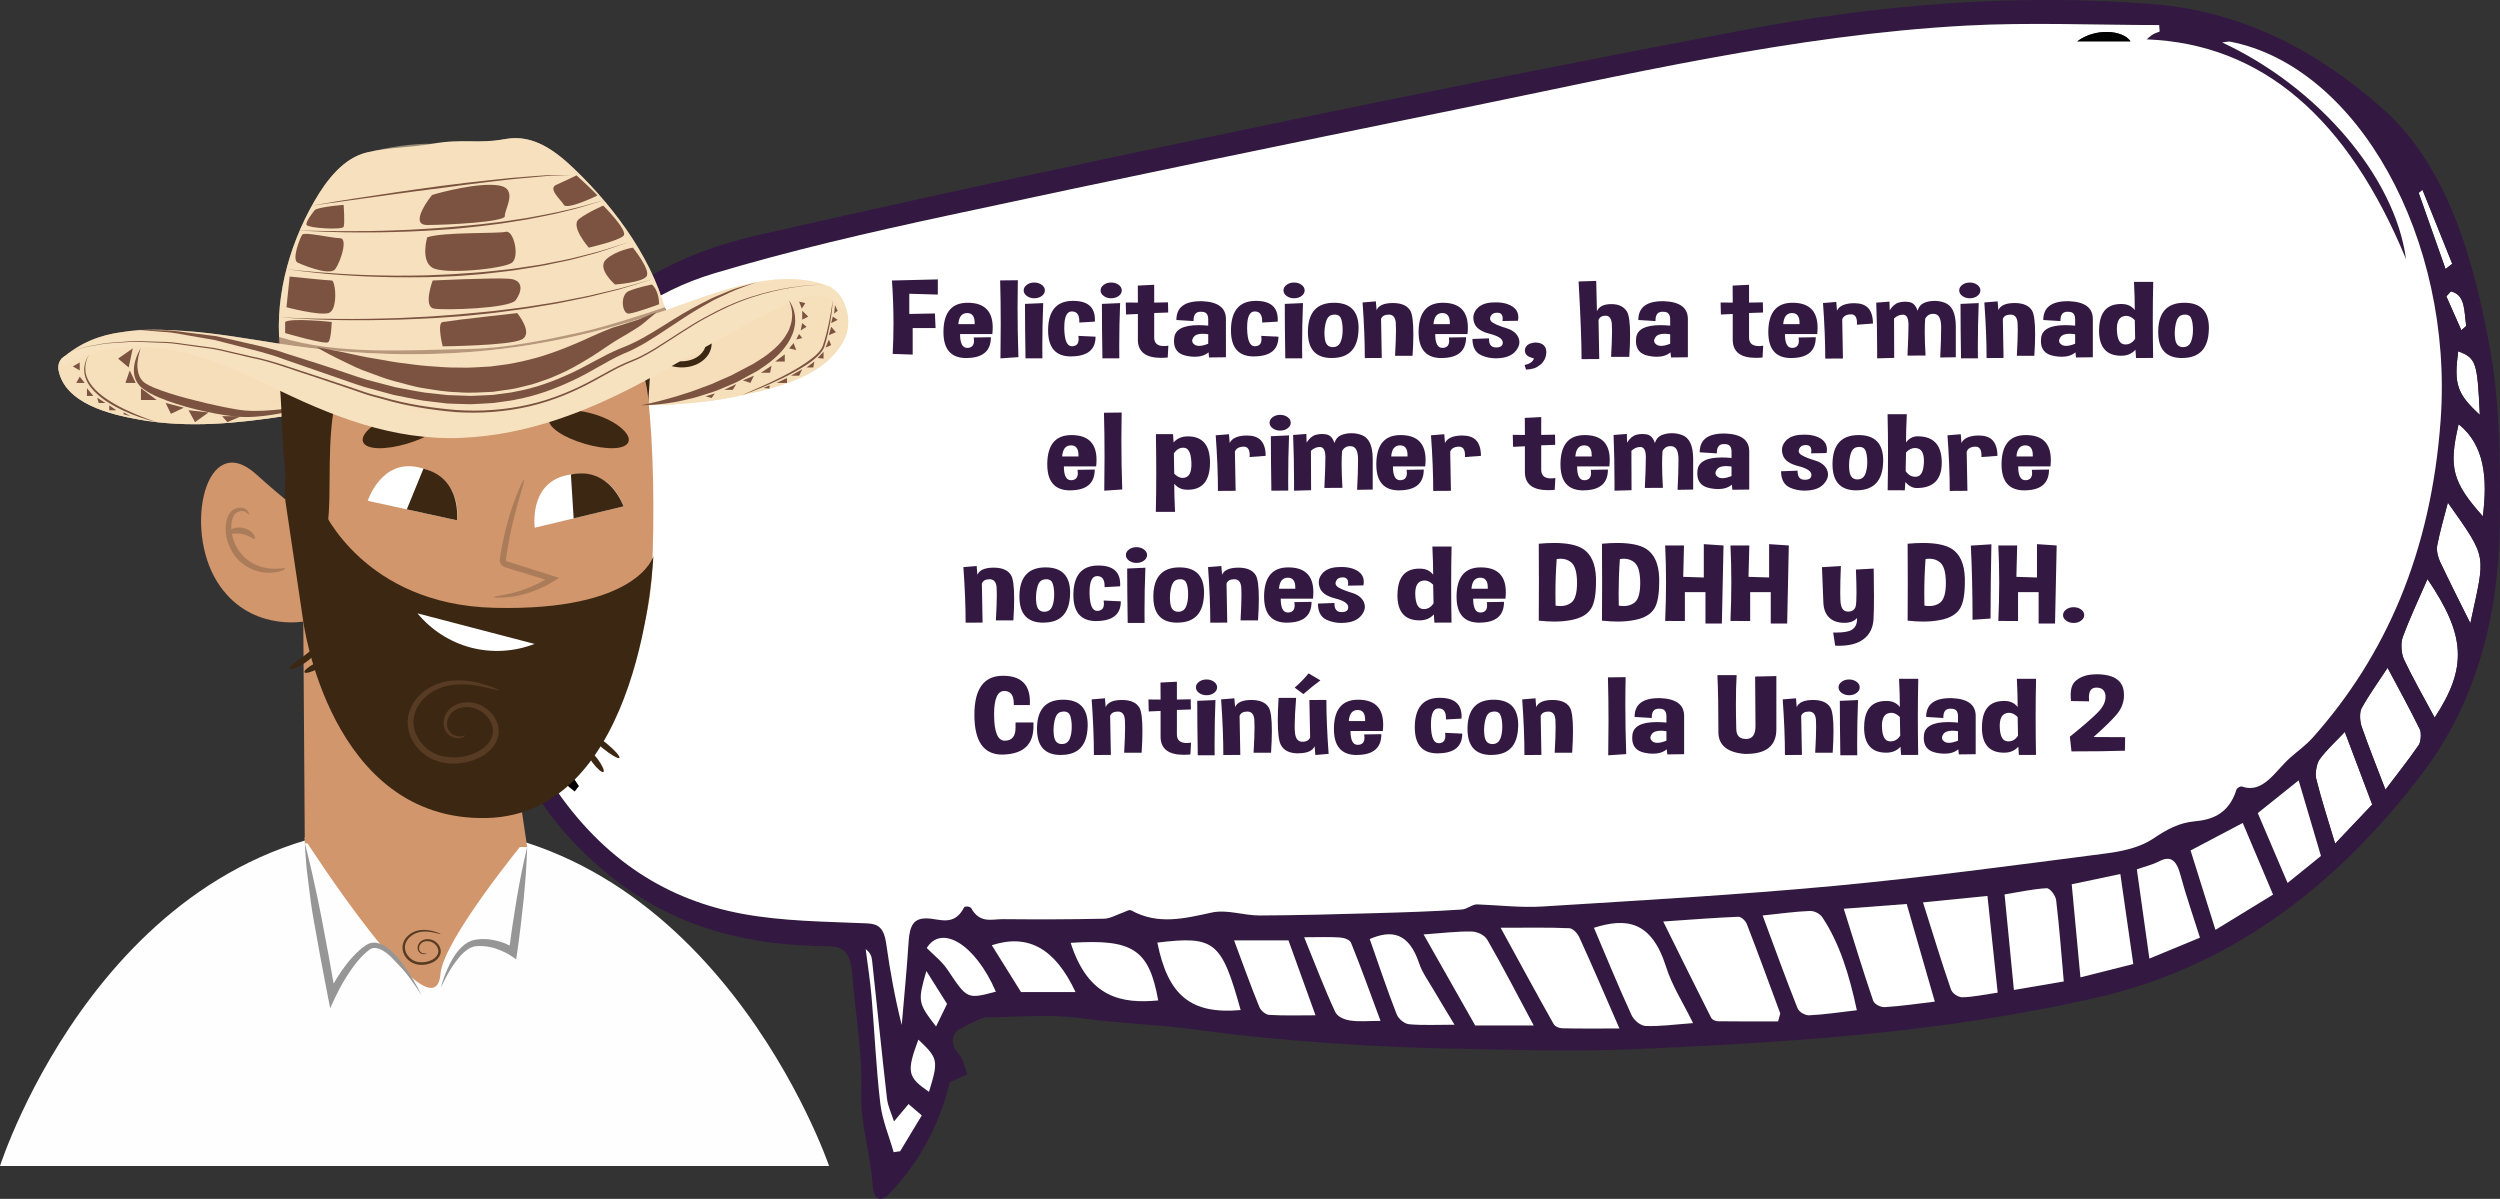 <?xml version="1.0" encoding="utf-8"?>
<!-- Generator: Adobe Illustrator 16.0.0, SVG Export Plug-In . SVG Version: 6.00 Build 0)  -->
<!DOCTYPE svg PUBLIC "-//W3C//DTD SVG 1.1//EN" "http://www.w3.org/Graphics/SVG/1.1/DTD/svg11.dtd">
<svg version="1.1" id="Capa_1" xmlns="http://www.w3.org/2000/svg" xmlns:xlink="http://www.w3.org/1999/xlink" x="0px" y="0px"
	 width="294.753px" height="141.346px" viewBox="0 0 294.753 141.346" enable-background="new 0 0 294.753 141.346"
	 xml:space="preserve">
<rect x="0" y="0" width="294.753" height="141.346" fill="#333333" stroke="none"/>
<g>
	<path fill="#FFFFFF" d="M287.05,84.609c3.885-5.917,3.658-9.697-0.848-16.336c-0.998,2.297-2.056,4.516-2.927,6.872
		c-0.243,0.663-0.161,1.933,0.142,2.572C284.511,80.037,285.764,82.207,287.05,84.609z"/>
	<path fill="#FFFFFF" d="M281.498,78.734c-1.129,1.723-2.177,3.169-3.072,4.784c-0.245,0.443-0.202,1.513-0.002,2.093
		c0.839,2.426,1.787,4.776,2.824,7.488c1.385-1.83,2.707-3.488,3.933-5.279c0.243-0.356,0.319-1.424,0.125-1.821
		C284.121,83.574,282.833,81.247,281.498,78.734z"/>
	<path fill="#FFFFFF" d="M275.315,99.468c1.574-1.66,2.897-3.059,4.371-4.613c-1.078-2.858-2.115-5.607-3.229-8.562
		c-1.092,1.16-2.123,2.07-2.976,3.244c-0.347,0.479-0.554,1.646-0.396,2.287C273.695,94.285,274.478,96.66,275.315,99.468z"/>
	<path fill="#FFFFFF" d="M291.259,73.48c1.756-8.253,2.125-7.451-2.652-14.222c-0.451,1.755-0.936,3.381-1.259,5.066
		c-0.108,0.555,0.09,1.373,0.336,1.895C288.815,68.624,290.011,70.966,291.259,73.48z"/>
	<path fill="#FFFFFF" d="M292.728,60.873c0.568-4.479,0.232-8.381-2.854-10.862C288.677,55.113,289.119,56.819,292.728,60.873z"/>
	<path fill="#FFFFFF" d="M292.373,48.912c-0.285-6.254-0.437-6.694-2.549-7.496C289.304,45.318,289.681,46.429,292.373,48.912z"/>
	<path fill="#FFFFFF" d="M285.166,22.736c1.057,2.993,2.111,5.987,3.168,8.979c0.263-0.205,0.525-0.409,0.789-0.615
		c-1.17-2.907-2.338-5.815-3.508-8.725C285.466,22.496,285.315,22.617,285.166,22.736z"/>
	<path fill="#FFFFFF" d="M288.427,34.94c0.588,1.331,1.178,2.663,1.769,3.995c0.192-0.17,0.386-0.342,0.579-0.511
		c-0.266-1.641-0.053-3.682-1.813-4.065C288.783,34.552,288.604,34.747,288.427,34.94z"/>
	<path fill="#331842" d="M104.922,140.67c-1.096,1.155-1.913,0.832-2.039-1.015c-0.252-3.69-1.457-7.026-1.334-10.956
		c0.142-4.555-0.701-9.164-1.062-13.758c-0.191-2.445-0.865-3.363-2.797-3.377c-8.999-0.065-17.801-1.922-25.759-8.297
		c-8.866-7.102-14.746-17.462-15.628-32.261c-0.702-11.791,3.189-20.998,9.188-28.623c6.725-8.549,14.945-12.616,23.63-14.602
		c20.098-4.594,40.233-8.887,60.376-13.078c18.625-3.875,37.271-7.584,55.931-11.13c16.034-3.048,32.127-4.362,48.331-3.095
		c9.867,0.771,18.793,4.932,27.093,12.272c7.587,6.709,10.812,17.5,12.817,28.941c1.104,6.307,1.115,13.113,1.067,19.687
		c-0.084,11.524-2.93,21.542-9,29.61c-10.888,14.469-23.743,23.22-38.407,26.6c-18.168,4.188-36.524,5.331-54.883,6.125
		c-7.295,0.316-14.604,0.045-21.904-0.098c-4.873-0.096-9.744-0.333-14.608-0.69c-4.793-0.354-9.587-0.796-14.362-1.461
		c-4.733-0.659-9.487-0.785-14.224-1.431c-3.62-0.492-7.302-0.11-10.955-0.09c-0.37,0.002-0.75,0.15-1.106,0.313
		c-0.786,0.359-1.561,0.771-2.339,1.162c-0.896,0.868-0.797,1.9,0.175,2.981c0.448,0.501,0.624,1.491,0.924,2.261
		c-0.583,0.264-1.167,0.527-2.057,0.929C110.72,132.828,108.232,137.18,104.922,140.67z M283.675,30.557
		c-6.854-16.619-16.949-25.389-30.586-25.916c0.246-0.199,0.483-0.433,0.746-0.589c0.25-0.149,0.523-0.222,0.787-0.327
		c-0.019-0.257-0.033-0.513-0.052-0.77c-7.604,0-15.221-0.346-22.815,0.067c-20.271,1.102-40.262,5.847-60.297,9.934
		c-19.967,4.072-39.93,8.188-59.871,12.486c-9.171,1.977-18.343,4.08-27.414,6.796c-6.895,2.065-13.207,6.343-18.38,13.437
		c-9.986,13.701-10.228,32.423-0.692,46.757c6.099,9.168,13.794,13.698,22.376,15.299c4.871,0.907,9.834,0.917,14.76,1.135
		c1.329,0.057,1.991,0.545,2.254,2.419c0.447,3.188,1.017,6.337,1.824,9.561c0.277-3.273,0.605-6.54,0.812-9.822
		c0.123-1.979,0.646-2.775,2.147-2.746c1.476,0.027,3.198,1.016,4.396-1.293c0.092-0.183,0.722-0.128,0.847,0.098
		c1.016,1.84,2.431,1.273,3.72,1.286c3.978,0.036,7.955,0.036,11.93-0.053c0.774-0.018,1.544-0.502,2.317-0.759
		c0.299-0.101,0.654-0.353,0.897-0.218c3.148,1.74,6.274,0.952,9.477,0.252c1.821-0.397,3.752,0.349,5.633,0.343
		c4.553-0.017,9.105-0.146,13.66-0.273c3.396-0.094,6.795-0.201,10.188-0.428c0.662-0.044,1.305-0.664,1.871-0.604
		c2.547,0.095,5.1,0.405,7.637,0.248c11.462-0.717,22.93-1.36,34.378-2.425c10.546-0.98,21.073-2.411,31.603-3.769
		c2.061-0.267,4.25-0.613,6.076-1.836c1.605-1.076,3.001-1.837,4.84-2.012c1.756-0.168,3.975-0.664,4.934-3.72
		c0.072-0.23,0.472-0.447,0.667-0.379c2.497,0.871,3.905-1.834,5.659-3.394c0.898-0.797,1.863-1.473,2.688-2.397
		c8.556-9.611,13.935-21.762,15.062-37.42c1.531-21.33-9.767-41.713-24.838-44.615c-0.182-0.035-0.373,0.035-0.92,0.095
		C273.289,10.251,282.387,20.84,283.675,30.557z M205.964,108.977c-0.17-0.443-0.682-0.899-1.025-0.887
		c-2.799,0.114-5.594,0.337-8.84,0.559c2.006,4.049,3.803,7.707,5.639,11.327c0.145,0.286,0.551,0.426,0.836,0.43
		c2.354,0.033,4.709,0.019,7.063,0.019c0.087-0.311,0.173-0.622,0.26-0.933C208.593,115.98,207.312,112.453,205.964,108.977z
		 M186.218,110.541c-0.242-0.53-0.785-1.088-1.199-1.104c-2.475-0.104-4.951-0.052-8.092-0.052c2.305,4.206,4.24,7.781,6.225,11.306
		c0.199,0.352,0.678,0.535,1.027,0.543c2.076,0.051,4.152,0.024,6.754,0.024C189.104,117.072,187.695,113.773,186.218,110.541z
		 M211.925,118.851c0.205,0.513,0.934,0.876,1.408,0.853c1.776-0.085,3.549-0.358,5.592-0.595c-0.883-4.143-2.021-7.87-4.051-10.932
		c-0.334-0.502-1.008-0.795-1.517-0.771c-1.765,0.071-3.524,0.323-5.539,0.534C209.235,111.748,210.527,115.343,211.925,118.851z
		 M224.802,106.582c-2.338,0.178-4.856,0.368-7.415,0.563c1.192,3.782,2.265,7.338,3.454,10.812c0.166,0.48,0.924,0.814,1.394,0.785
		c1.913-0.119,3.821-0.406,5.882-0.649C226.981,114.154,225.951,110.568,224.802,106.582z M192.353,119.662
		c0.314,0.685,1.102,1.282,1.684,1.304c1.709,0.063,3.424-0.184,5.576-0.341c-1.193-2.438-2.467-4.372-3.189-6.656
		c-1.728-5.449-4.731-5.771-8.492-4.581C189.438,112.932,190.832,116.355,192.353,119.662z M173.927,120.9c1.855,0,4.205,0,6.896,0
		c-1.902-3.555-3.609-6.887-5.449-10.067c-0.373-0.646-1.237-0.992-1.881-1.005c-1.723-0.032-3.445,0.189-5.647,0.344
		C169.94,113.869,171.817,117.18,173.927,120.9z M230.021,116.648c0.18,0.517,0.893,0.94,1.354,0.93
		c1.271-0.029,2.535-0.312,4.153-0.547c-0.403-3.819-0.791-7.492-1.204-11.398c-2.56,0.257-4.826,0.482-7.599,0.761
		C227.91,110.137,228.905,113.434,230.021,116.648z M264.421,97.027c-2.023,1.065-3.976,2.095-6.149,3.242
		c0.952,3.036,1.894,6.041,2.933,9.358c2.221-1.358,4.414-2.702,6.789-4.155C266.757,102.55,265.619,99.857,264.421,97.027z
		 M243.321,115.713c-0.299-3.346-0.526-6.482-0.901-9.584c-0.069-0.567-0.746-1.428-1.119-1.405
		c-1.639,0.09-3.271,0.457-4.959,0.731c0.367,3.756,0.716,7.304,1.103,11.26C239.437,116.375,241.321,116.055,243.321,115.713z
		 M245.287,115.228c2.166-0.546,4.075-1.027,6.229-1.571c-0.522-3.635-1.011-7.02-1.526-10.609c-1.85,0.392-3.587,0.759-5.73,1.211
		C244.606,107.98,244.929,111.418,245.287,115.228z M286.203,68.273c-0.998,2.297-2.056,4.516-2.927,6.872
		c-0.243,0.663-0.161,1.933,0.142,2.572c1.094,2.318,2.347,4.488,3.633,6.892C290.935,78.692,290.708,74.912,286.203,68.273z
		 M151.912,110.871c-2.125,0-4.202,0-6.411,0c1.047,2.798,1.961,5.361,2.975,7.842c0.199,0.49,0.771,0.922,1.186,0.945
		c1.774,0.104,3.553,0.045,5.438,0.045C153.994,116.645,152.929,113.691,151.912,110.871z M278.425,83.519
		c-0.245,0.443-0.202,1.513-0.002,2.093c0.839,2.426,1.787,4.776,2.824,7.488c1.385-1.83,2.707-3.488,3.933-5.279
		c0.243-0.356,0.319-1.424,0.125-1.821c-1.185-2.425-2.472-4.752-3.808-7.265C280.369,80.457,279.321,81.903,278.425,83.519z
		 M259.376,110.55c-0.832-2.64-1.656-4.979-2.306-7.412c-0.495-1.853-1.245-2.234-2.485-1.594c-0.769,0.396-1.59,0.585-2.648,0.958
		c0.479,3.396,0.943,6.707,1.479,10.514C255.55,112.133,257.421,111.358,259.376,110.55z M164.664,119.566
		c0.239,0.612,0.95,1.145,1.469,1.192c1.65,0.149,3.313,0.056,5.356,0.056c-0.991-1.646-1.837-3.014-2.653-4.41
		c-0.53-0.904-1.162-1.76-1.508-2.797c-1.228-3.685-3.259-3.997-5.836-2.896C162.578,113.794,163.554,116.734,164.664,119.566z
		 M136.453,111.135c1.258,6.255,3.957,8.474,9.82,7.95C144.017,110.959,143.209,110.32,136.453,111.135z M157.419,119.295
		c0.295,0.631,1.146,0.93,1.771,1.023c1.065,0.162,2.153,0.045,3.576,0.045c-1.196-3.213-2.274-6.236-3.464-9.172
		c-0.18-0.441-0.863-0.623-1.324-0.658c-1.208-0.09-2.422-0.029-4.214-0.029C155.15,113.898,156.199,116.678,157.419,119.295z
		 M271.011,92.009c-1.629,1.305-3.106,2.487-4.816,3.855c1.17,2.745,2.307,5.404,3.514,8.234c1.319-1.068,2.574-2.082,3.935-3.184
		C272.755,97.913,271.904,95.033,271.011,92.009z M279.687,94.854c-1.078-2.858-2.115-5.607-3.229-8.562
		c-1.094,1.16-2.123,2.07-2.977,3.244c-0.348,0.479-0.553,1.646-0.395,2.287c0.607,2.461,1.391,4.836,2.229,7.644
		C276.89,97.807,278.214,96.409,279.687,94.854z M136.554,117.951c-1.076-6.009-2.985-7.277-10.318-6.787
		C128.322,117.688,132.29,118.354,136.554,117.951z M288.606,59.26c-0.451,1.755-0.937,3.381-1.259,5.066
		c-0.108,0.555,0.09,1.373,0.336,1.896c1.132,2.402,2.326,4.744,3.574,7.26C293.015,65.228,293.384,66.029,288.606,59.26z
		 M116.936,111.441c1.104,1.77,2.156,3.455,3.446,5.524c1.792,0,4.012,0,6.425,0C124.413,111.85,121.249,110.045,116.936,111.441z
		 M108.677,131.51c-0.691-0.593-1.223-1.05-1.56-1.34c-0.664,0.796-1.188,1.426-1.712,2.054c-0.284-0.897-0.72-1.762-0.829-2.7
		c-0.626-5.429-1.169-10.877-1.761-16.314c-0.054-0.487-0.249-0.944-0.749-1.298c0.233,1.843,0.525,3.678,0.686,5.534
		c0.364,4.219,0.542,8.479,1.038,12.662c0.235,1.981,1.031,3.83,1.573,5.739c0.255-0.039,0.51-0.077,0.765-0.115
		C106.946,134.376,107.766,133.021,108.677,131.51z M111.727,114.346c2.302,3.438,2.266,3.483,5.685,2.571
		c-2.456-5.66-6.428-7.951-8.146-5.147C110.092,112.617,111.036,113.312,111.727,114.346z M289.875,50.01
		c-1.197,5.104-0.756,6.81,2.854,10.862C293.296,56.393,292.96,52.492,289.875,50.01z M289.824,41.416
		c-0.521,3.902-0.144,5.014,2.549,7.496C292.087,42.658,291.937,42.218,289.824,41.416z M108.277,122.572
		c-1.407,3.813-1.3,4.4,1.25,6.157C110.665,125.025,110.613,124.789,108.277,122.572z M111.657,118.361
		c-0.821-1.305-1.611-2.563-2.438-3.875c-1.027,3.602-1.004,3.742,1.141,6.538C110.849,120.023,111.233,119.23,111.657,118.361z
		 M288.333,31.717c0.263-0.204,0.525-0.409,0.789-0.615c-1.17-2.907-2.338-5.815-3.508-8.725c-0.148,0.119-0.3,0.24-0.449,0.359
		C286.222,25.729,287.277,28.724,288.333,31.717z M290.195,38.936c0.192-0.17,0.387-0.342,0.579-0.511
		c-0.265-1.641-0.053-3.682-1.813-4.065c-0.178,0.192-0.355,0.388-0.533,0.581C289.015,36.271,289.604,37.604,290.195,38.936z"/>
	<path fill="#FFFFFF" d="M262.916,4.91c15.07,2.902,26.369,23.285,24.838,44.615c-1.127,15.658-6.506,27.809-15.063,37.42
		c-0.824,0.926-1.79,1.602-2.688,2.397c-1.756,1.56-3.164,4.265-5.66,3.394c-0.195-0.068-0.596,0.147-0.668,0.379
		c-0.959,3.056-3.176,3.552-4.932,3.72c-1.84,0.175-3.234,0.936-4.841,2.012c-1.825,1.223-4.017,1.569-6.077,1.836
		c-10.527,1.356-21.056,2.786-31.602,3.769c-11.448,1.063-22.916,1.708-34.378,2.425c-2.537,0.157-5.091-0.153-7.636-0.248
		c-0.567-0.061-1.211,0.561-1.871,0.604c-3.395,0.227-6.793,0.334-10.188,0.428c-4.555,0.127-9.106,0.258-13.659,0.273
		c-1.882,0.006-3.813-0.74-5.634-0.343c-3.202,0.7-6.328,1.488-9.477-0.252c-0.243-0.135-0.599,0.117-0.897,0.218
		c-0.773,0.257-1.543,0.741-2.317,0.759c-3.975,0.089-7.952,0.089-11.93,0.053c-1.289-0.013-2.704,0.554-3.72-1.286
		c-0.125-0.226-0.755-0.278-0.847-0.098c-1.197,2.309-2.92,1.32-4.396,1.293c-1.502-0.029-2.024,0.768-2.147,2.746
		c-0.207,3.282-0.535,6.549-0.812,9.822c-0.808-3.224-1.377-6.373-1.824-9.561c-0.263-1.874-0.925-2.362-2.254-2.419
		c-4.926-0.218-9.889-0.228-14.76-1.135c-8.582-1.601-16.277-6.131-22.376-15.299c-9.535-14.334-9.294-33.056,0.692-46.757
		c5.173-7.094,11.485-11.37,18.38-13.437c9.071-2.716,18.243-4.819,27.414-6.796c19.941-4.299,39.905-8.414,59.87-12.486
		c20.035-4.087,40.025-8.832,60.297-9.934c7.597-0.413,15.211-0.067,22.816-0.067c0.018,0.257,0.033,0.513,0.051,0.77
		c-0.263,0.105-0.537,0.178-0.787,0.327c-0.262,0.156-0.498,0.39-0.746,0.589c13.638,0.527,23.732,9.297,30.586,25.916
		c-1.287-9.718-10.387-20.307-21.68-25.553C262.542,4.945,262.733,4.875,262.916,4.91z M59.948,72.711
		c-0.99-8.367,0.782-15.395,5.398-21.109c-0.246-0.229-0.493-0.459-0.74-0.688c-0.968,1.387-2.107,2.605-2.876,4.187
		c-3.872,7.967-4.004,16.555-1.132,24.97c1.499,4.396,3.955,8.14,6.019,12.138c0.254,0.493,0.753,0.734,1.136,1.092
		c0.16-0.208,0.321-0.416,0.48-0.626C64.304,86.957,60.908,80.832,59.948,72.711z M251.188,4.873c-0.87-1.313-4.085-1.629-6.278,0
		C246.987,4.873,249.066,4.873,251.188,4.873z"/>
	<path fill="#FFFFFF" d="M209.896,119.491c-1.303-3.511-2.584-7.038-3.932-10.515c-0.17-0.443-0.682-0.899-1.025-0.887
		c-2.799,0.114-5.594,0.337-8.84,0.559c2.006,4.049,3.803,7.707,5.639,11.327c0.145,0.285,0.551,0.426,0.836,0.43
		c2.354,0.033,4.709,0.019,7.063,0.019C209.723,120.113,209.809,119.802,209.896,119.491z"/>
	<path fill="#FFFFFF" d="M190.933,121.258c-1.829-4.186-3.237-7.483-4.715-10.717c-0.242-0.53-0.785-1.088-1.199-1.104
		c-2.475-0.104-4.951-0.052-8.092-0.052c2.305,4.206,4.24,7.781,6.225,11.306c0.199,0.352,0.678,0.535,1.027,0.543
		C186.255,121.283,188.332,121.258,190.933,121.258z"/>
	<path fill="#FFFFFF" d="M207.819,107.939c1.416,3.809,2.708,7.402,4.106,10.911c0.205,0.513,0.933,0.876,1.408,0.853
		c1.775-0.085,3.547-0.359,5.59-0.595c-0.883-4.143-2.02-7.87-4.051-10.932c-0.332-0.502-1.006-0.795-1.516-0.771
		C211.595,107.477,209.833,107.729,207.819,107.939z"/>
	<path fill="#FFFFFF" d="M228.115,118.093c-1.134-3.938-2.164-7.523-3.313-11.511c-2.338,0.178-4.856,0.368-7.415,0.563
		c1.192,3.782,2.265,7.338,3.454,10.812c0.166,0.48,0.924,0.814,1.394,0.785C224.147,118.623,226.056,118.336,228.115,118.093z"/>
	<path fill="#FFFFFF" d="M187.93,109.387c1.509,3.545,2.901,6.969,4.423,10.274c0.314,0.685,1.102,1.282,1.684,1.304
		c1.709,0.063,3.424-0.184,5.576-0.341c-1.193-2.438-2.467-4.372-3.189-6.656C194.695,108.519,191.69,108.197,187.93,109.387z"/>
	<path fill="#FFFFFF" d="M167.845,110.172c2.096,3.697,3.973,7.009,6.082,10.729c1.855,0,4.205,0,6.896,0
		c-1.902-3.555-3.609-6.887-5.449-10.067c-0.373-0.646-1.237-0.992-1.881-1.005C171.771,109.796,170.046,110.018,167.845,110.172z"
		/>
	<path fill="#FFFFFF" d="M226.726,106.393c1.186,3.744,2.18,7.041,3.295,10.256c0.18,0.517,0.893,0.94,1.354,0.93
		c1.271-0.029,2.535-0.312,4.153-0.547c-0.403-3.819-0.791-7.492-1.204-11.398C231.765,105.889,229.498,106.115,226.726,106.393z"/>
	<path fill="#FFFFFF" d="M267.994,105.473c-1.236-2.924-2.375-5.615-3.572-8.445c-2.023,1.065-3.976,2.095-6.149,3.242
		c0.952,3.036,1.894,6.041,2.933,9.358C263.425,108.27,265.619,106.927,267.994,105.473z"/>
	<path fill="#FFFFFF" d="M237.443,116.715c1.993-0.34,3.878-0.659,5.878-1.002c-0.299-3.346-0.526-6.482-0.901-9.584
		c-0.069-0.567-0.746-1.428-1.119-1.405c-1.639,0.09-3.271,0.457-4.959,0.731C236.708,109.211,237.057,112.759,237.443,116.715z"/>
	<path fill="#FFFFFF" d="M244.259,104.258c0.348,3.724,0.67,7.16,1.027,10.971c2.166-0.546,4.075-1.027,6.229-1.571
		c-0.522-3.635-1.011-7.02-1.526-10.609C248.141,103.438,246.403,103.805,244.259,104.258z"/>
	<path fill="#FFFFFF" d="M155.098,119.703c-1.104-3.059-2.169-6.012-3.187-8.832c-2.125,0-4.202,0-6.411,0
		c1.047,2.798,1.961,5.361,2.975,7.842c0.199,0.49,0.771,0.922,1.186,0.945C151.436,119.762,153.214,119.703,155.098,119.703z"/>
	<path fill="#FFFFFF" d="M253.416,113.015c2.135-0.883,4.006-1.656,5.961-2.466c-0.832-2.64-1.656-4.979-2.306-7.412
		c-0.495-1.853-1.245-2.234-2.485-1.594c-0.769,0.396-1.59,0.585-2.648,0.958C252.416,105.898,252.88,109.209,253.416,113.015z"/>
	<path fill="#FFFFFF" d="M161.492,110.711c1.086,3.083,2.062,6.023,3.172,8.855c0.239,0.611,0.95,1.145,1.469,1.192
		c1.65,0.149,3.313,0.056,5.356,0.056c-0.991-1.646-1.837-3.014-2.653-4.41c-0.53-0.904-1.162-1.76-1.508-2.797
		C166.101,109.924,164.069,109.61,161.492,110.711z"/>
	<path fill="#FFFFFF" d="M146.273,119.085c-2.257-8.126-3.064-8.765-9.82-7.95C137.711,117.389,140.41,119.607,146.273,119.085z"/>
	<path fill="#FFFFFF" d="M153.764,110.504c1.387,3.396,2.435,6.174,3.655,8.791c0.295,0.631,1.146,0.93,1.771,1.023
		c1.065,0.162,2.153,0.045,3.576,0.045c-1.196-3.213-2.274-6.236-3.464-9.172c-0.18-0.441-0.863-0.623-1.324-0.658
		C156.77,110.443,155.556,110.504,153.764,110.504z"/>
	<path fill="#FFFFFF" d="M273.642,100.916c-0.887-3.003-1.737-5.883-2.631-8.907c-1.629,1.305-3.106,2.487-4.816,3.855
		c1.17,2.745,2.307,5.404,3.514,8.234C271.027,103.03,272.281,102.017,273.642,100.916z"/>
	<path fill="#FFFFFF" d="M126.235,111.164c2.087,6.524,6.055,7.189,10.318,6.787C135.478,111.942,133.568,110.674,126.235,111.164z"
		/>
	<path fill="#FFFFFF" d="M126.807,116.967c-2.394-5.116-5.558-6.922-9.871-5.524c1.104,1.77,2.156,3.455,3.446,5.524
		C122.174,116.967,124.394,116.967,126.807,116.967z"/>
	<path fill="#FFFFFF" d="M106.128,135.731c0.818-1.355,1.638-2.711,2.549-4.222c-0.691-0.593-1.223-1.05-1.56-1.34
		c-0.664,0.796-1.188,1.426-1.712,2.054c-0.284-0.897-0.72-1.762-0.829-2.7c-0.626-5.43-1.169-10.877-1.761-16.314
		c-0.054-0.487-0.249-0.944-0.749-1.298c0.233,1.843,0.525,3.678,0.686,5.534c0.364,4.219,0.542,8.479,1.038,12.662
		c0.235,1.981,1.031,3.83,1.573,5.739C105.618,135.808,105.873,135.77,106.128,135.731z"/>
	<path fill="#FFFFFF" d="M109.266,111.77c0.826,0.848,1.771,1.543,2.461,2.576c2.302,3.438,2.266,3.483,5.685,2.571
		C114.955,111.258,110.983,108.967,109.266,111.77z"/>
	<path fill="#FFFFFF" d="M109.527,128.729c1.138-3.704,1.086-3.94-1.25-6.157C106.87,126.385,106.978,126.973,109.527,128.729z"/>
	<path fill="#FFFFFF" d="M110.36,121.024c0.488-1.001,0.873-1.794,1.297-2.663c-0.821-1.305-1.611-2.563-2.438-3.875
		C108.192,118.088,108.216,118.229,110.36,121.024z"/>
	<path d="M68.233,92.671c-3.93-5.714-7.325-11.839-8.285-19.96c-0.99-8.367,0.782-15.395,5.398-21.109
		c-0.246-0.229-0.493-0.459-0.74-0.688c-0.968,1.387-2.107,2.605-2.876,4.187c-3.872,7.967-4.004,16.555-1.132,24.97
		c1.499,4.396,3.955,8.14,6.019,12.138c0.254,0.493,0.753,0.734,1.136,1.092C67.913,93.089,68.074,92.881,68.233,92.671z"/>
	<path d="M244.91,4.873c2.077,0,4.156,0,6.277,0C250.317,3.56,247.103,3.244,244.91,4.873z"/>
	<g>
		<g>
			<g>
				<path fill="#F7E2C0" d="M6.881,43.416c0.006-0.077,0.008-0.156,0.007-0.233c0.003-0.037,0-0.076,0.006-0.111
					c0.062-0.516,0.467-1.004,0.946-1.159c0.329-0.29,0.731-0.526,1.245-0.688c1.022-0.628,2.329-0.942,3.351-1.134
					c0.81-0.148,3.991-0.279,5.365,0.381c2.325-0.138,4.818,0.33,7.084,0.514c2.853,0.229,6.045,0.221,8.785,1.244
					c2.483-0.182,5.043,0.109,7.525,0.186c2.671,0.084,5.342,0.133,8.016,0.168c2.671,0.034,5.342,0.031,8.014,0.031
					c2.272,0.001,4.722-0.285,7.01,0.016c2.645-0.517,5.316-0.735,7.945-1.452c3.076-0.838,5.993-2.184,8.898-3.515
					c4.391-2.01,10.124-4.858,15.103-3.771c0.037-0.208,0.181-0.376,0.45-0.341c2.841,0.367,4.199,4.033,2.85,6.583
					c-2.263,4.277-7.871,5.562-12.098,6.483c-11.942,2.61-24.205,0.003-36.251,0.232c-11.668,0.225-23.008,4.694-34.722,2.619
					c-3.329-0.59-8.869-1.866-9.531-5.967C6.88,43.474,6.879,43.443,6.881,43.416z"/>
				<path opacity="0.5" fill="#F6DEBB" enable-background="new    " d="M6.881,43.416c0.006-0.077,0.008-0.156,0.007-0.233
					c0.003-0.037,0-0.076,0.006-0.111c0.062-0.516,0.467-1.004,0.946-1.159c0.329-0.29,0.731-0.526,1.245-0.688
					c1.022-0.628,2.329-0.942,3.351-1.134c0.81-0.148,3.991-0.279,5.365,0.381c2.325-0.138,4.818,0.33,7.084,0.514
					c2.853,0.229,6.045,0.221,8.785,1.244c2.483-0.182,5.043,0.109,7.525,0.186c2.671,0.084,5.342,0.133,8.016,0.168
					c2.671,0.034,5.342,0.031,8.014,0.031c2.272,0.001,4.722-0.285,7.01,0.016c2.645-0.517,5.316-0.735,7.945-1.452
					c3.076-0.838,5.993-2.184,8.898-3.515c4.391-2.01,10.124-4.858,15.103-3.771c0.037-0.208,0.181-0.376,0.45-0.341
					c2.841,0.367,4.199,4.033,2.85,6.583c-2.263,4.277-7.871,5.562-12.098,6.483c-11.942,2.61-24.205,0.003-36.251,0.232
					c-11.668,0.225-23.008,4.694-34.722,2.619c-3.329-0.59-8.869-1.866-9.531-5.967C6.88,43.474,6.879,43.443,6.881,43.416z"/>
				<path opacity="0.5" fill="#F6DEBB" enable-background="new    " d="M6.881,43.416c0.006-0.077,0.008-0.156,0.007-0.233
					c0.003-0.037,0-0.076,0.006-0.111c0.062-0.516,0.467-1.004,0.946-1.159c0.329-0.29,0.731-0.526,1.245-0.688
					c1.022-0.628,2.329-0.942,3.351-1.134c0.81-0.148,3.991-0.279,5.365,0.381c2.325-0.138,4.818,0.33,7.084,0.514
					c2.853,0.229,6.045,0.221,8.785,1.244c2.483-0.182,5.043,0.109,7.525,0.186c2.671,0.084,5.342,0.133,8.016,0.168
					c2.671,0.034,5.342,0.031,8.014,0.031c2.272,0.001,4.722-0.285,7.01,0.016c2.645-0.517,5.316-0.735,7.945-1.452
					c3.076-0.838,5.993-2.184,8.898-3.515c4.391-2.01,10.124-4.858,15.103-3.771c0.037-0.208,0.181-0.376,0.45-0.341
					c2.841,0.367,4.199,4.033,2.85,6.583c-2.263,4.277-7.871,5.562-12.098,6.483c-11.942,2.61-24.205,0.003-36.251,0.232
					c-11.668,0.225-23.008,4.694-34.722,2.619c-3.329-0.59-8.869-1.866-9.531-5.967C6.88,43.474,6.879,43.443,6.881,43.416z"/>
				<path opacity="0.5" fill="#F6DEBB" enable-background="new    " d="M15.613,41.764c1.093-1.296,2.518-1.204,4.102-1.135
					c1.408,0.063,2.812,0.157,4.217,0.266c0.321,0.032,0.64,0.063,0.953,0.09c0.438,0.035,0.888,0.064,1.34,0.094
					c0.789,0.066,1.579,0.135,2.369,0.203c0.574,0.05,1.148,0.1,1.721,0.15c1.154,0.159,2.29,0.399,3.355,0.797
					c2.483-0.182,5.043,0.109,7.525,0.186c0.479,0.017,0.961,0.024,1.44,0.037c1.164,0.134,2.309,0.338,3.396,0.715
					c0.881-0.07,1.753-0.133,2.599-0.211c1.323-0.121,2.649-0.233,3.976-0.35c1.54,0.006,3.08,0.008,4.619,0.008
					c2.272,0.001,4.722-0.285,7.01,0.016c2.645-0.517,5.316-0.735,7.945-1.452c1.846-0.503,3.633-1.189,5.397-1.944
					c0.024-0.009,0.048-0.018,0.073-0.024c0.015-0.009,0.028-0.018,0.045-0.024c1.135-0.488,2.26-1.004,3.383-1.521
					c2.19-1.002,4.714-2.213,7.313-3.041c2.401-0.572,6.411-0.677,5.747,2.824c-0.658,3.479-4.262,6.146-7.174,7.75
					c-2.513,1.382-5.92,2.385-8.926,2.025c-0.533,0.255-1.086,0.428-1.65,0.554C67.986,47.9,59.505,46.69,51.131,46.85
					c-3.517,0.066-7.001,0.521-10.478,1.064c-0.829-0.172-1.664-0.322-2.514-0.424c-1.64-0.199-3.222,0.047-4.835,0.16
					c-3.734,1.425-7.729,1.178-11.555,0.006C20.127,47.16,13.257,44.555,15.613,41.764z"/>
			</g>
			<g>
				<path fill="#7B5340" d="M36.774,47.797c0-0.001-1.502,0.5-3.84,0.964c-1.173,0.208-2.55,0.42-4.08,0.407
					c-1.536-0.039-3.095-0.32-4.654-0.651c-1.557-0.332-3.092-0.765-4.504-1.277c-0.704-0.264-1.384-0.534-2-0.878
					c-0.309-0.169-0.604-0.354-0.88-0.565c-0.271-0.186-0.548-0.528-0.678-0.762c-0.352-0.628-0.387-1.219-0.338-1.727
					c0.051-0.507,0.18-0.92,0.301-1.25c0.25-0.658,0.49-0.98,0.49-0.98s-0.149,0.372-0.288,1.039
					c-0.065,0.332-0.123,0.744-0.096,1.2c0.028,0.443,0.146,0.975,0.414,1.365c0.304,0.462,0.812,0.701,1.419,0.978
					c0.604,0.248,1.258,0.496,1.953,0.711c1.387,0.442,2.902,0.827,4.421,1.189c0.761,0.178,1.525,0.337,2.277,0.491
					c0.75,0.142,1.501,0.287,2.202,0.352c1.428,0.114,2.806-0.006,3.973-0.119c1.173-0.098,2.149-0.233,2.832-0.333
					C36.384,47.852,36.774,47.797,36.774,47.797z"/>
			</g>
			<g>
				<path fill="#7B5340" d="M18.47,49.767c0,0-0.794-0.174-1.949-0.563c-1.153-0.393-2.667-1.021-4.035-1.927
					c-0.677-0.46-1.306-1.004-1.786-1.614c-0.236-0.307-0.431-0.635-0.557-0.969c-0.138-0.33-0.2-0.67-0.215-0.979
					c-0.016-0.311,0.022-0.597,0.091-0.837c0.045-0.248,0.159-0.438,0.216-0.606c0.172-0.313,0.271-0.489,0.271-0.489
					s-0.084,0.184-0.231,0.505c-0.043,0.172-0.142,0.366-0.167,0.611c-0.048,0.237-0.062,0.514-0.038,0.808
					c0.026,0.294,0.099,0.611,0.242,0.919c0.133,0.313,0.333,0.611,0.56,0.905c0.468,0.579,1.087,1.099,1.755,1.541
					c1.331,0.901,2.822,1.55,3.944,2.002C17.694,49.523,18.47,49.767,18.47,49.767z"/>
			</g>
			<polygon fill="#7B5340" points="15.652,41.076 13.921,42.281 15.173,43.326 			"/>
			<polygon fill="#7B5340" points="15.297,43.676 15.999,45.147 14.786,45.147 			"/>
			<polygon fill="#7B5340" points="16.62,45.773 18.47,47.158 16.62,47.158 			"/>
			<polygon fill="#7B5340" points="19.529,47.512 21.677,48.066 20.153,48.789 			"/>
			<polygon fill="#7B5340" points="22.23,48.369 24.586,48.629 22.993,49.767 			"/>
			<polygon fill="#7B5340" points="26.179,49.068 28.439,49.068 26.809,49.767 			"/>
			<polygon fill="#7B5340" points="9.4,42.734 9.4,43.676 8.588,43.204 			"/>
			<polygon fill="#7B5340" points="9.4,44.41 9.984,45.147 8.994,45.147 			"/>
			<polygon fill="#7B5340" points="10.251,45.773 11.011,46.681 10.251,46.681 			"/>
			<polygon fill="#7B5340" points="11.463,46.889 12.432,47.512 11.634,47.512 			"/>
			<polygon fill="#7B5340" points="12.881,47.789 13.713,48.369 12.881,48.369 			"/>
			<polygon fill="#7B5340" points="14.579,48.629 15.394,49.068 14.579,48.85 			"/>
		</g>
		<g>
			<path fill="#3C2713" d="M74.853,70.393c0.394-9.211,1.535-19.898,1.927-29.109c0.151-3.541,0.271-7.24-1.229-10.453
				c-1.305-2.801-3.744-4.951-6.45-6.442c-2.707-1.492-5.692-2.392-8.661-3.253c-2.265-0.657-4.578-1.309-6.936-1.225
				c-2.357,0.085-4.803,1.021-6.144,2.961c-1.342,1.941-1.178,4.957,0.725,6.353c-2.683-0.728-5.47-1.08-8.251-1.045
				c-1.232,0.017-2.563,0.147-3.49,0.963c-1.273,1.118-1.293,3.188-0.504,4.688c0.786,1.502,2.188,2.57,3.544,3.588
				c-2.408,0.104-5.283,0.504-6.308,2.686c-0.518,1.104-0.392,2.392-0.255,3.604c0.524,4.617,0.274,6.933,0.797,11.548
				c0.155,1.37-0.43,5.103,0.532,6.086c0.978,1.001,4.04,1.278,5.43,1.452c11.575,1.455,22.356,5.438,33.932,6.894"/>
			<path fill="#FFFEFE" d="M97.752,137.475c0,0-13.761-40.429-49.383-40.204C12.748,97.495,0,137.475,0,137.475H97.752z"/>
			<path fill="#D1966C" d="M76.389,46.616c0.694,6.319,0.787,14.038,0.476,20.913C76.43,77.083,71.42,86.506,62.01,88.215
				l-1.547,0.282l1.694,11.38l-26.222-0.45l-0.177-26.147c0,0-6.463,1.204-10.147-4.675c-4.003-6.385-1.334-18.034,4.574-12.704
				c6.919,6.244,8.414,6.174,8.414,6.174c1.196-8.077-3.369-24.41,15.652-28.561C63.803,31.427,75.321,36.896,76.389,46.616z"/>
			<g>
				<path fill="#AB7C59" d="M33.618,67.025c-0.032-0.116-0.781,0.134-1.963-0.015c-1.158-0.125-2.781-0.809-3.676-2.37
					c-0.721-1.201-0.874-2.667-0.539-3.589c0.352-0.97,1.392-0.891,1.613-0.612l0.135-0.181c-0.246-0.067-0.369-0.082-0.387-0.045
					c-0.016,0.037,0.079,0.121,0.294,0.256l0.36,0.226l-0.226-0.404c-0.12-0.215-0.484-0.476-0.975-0.444
					c-0.48-0.005-1.086,0.363-1.352,0.964c-0.527,1.181-0.377,2.794,0.445,4.206c1.035,1.809,2.996,2.526,4.269,2.512
					C32.938,67.549,33.658,67.094,33.618,67.025z"/>
			</g>
			<g>
				<path fill="#AB7C59" d="M26.823,62.926c0.125,0.164,0.806-0.145,1.651,0.025c0.852,0.132,1.384,0.657,1.559,0.549
					c0.079-0.053,0.046-0.292-0.189-0.581c-0.229-0.288-0.68-0.589-1.241-0.688c-0.56-0.102-1.087,0.025-1.401,0.217
					C26.88,62.637,26.767,62.851,26.823,62.926z"/>
			</g>
			<path fill="#F0A67B" d="M63.022,77.82"/>
			<g>
				<path fill="#AB7C59" d="M51.945,87.135c-0.099,0.172,0.552,0.696,1.54,0.825c0.984,0.136,1.749-0.201,1.701-0.394
					c-0.042-0.202-0.763-0.214-1.605-0.331C52.735,87.128,52.038,86.951,51.945,87.135z"/>
			</g>
			<path fill="#FFFFFF" d="M53.869,61.341c0,0,0.848-4.964-4.458-6.229c-4.457-1.064-6.055,3.936-6.055,3.936L53.869,61.341z"/>
			<path fill="#3C2713" d="M49.924,55.255l-1.961,4.798l5.906,1.288C53.869,61.341,54.507,56.393,49.924,55.255z"/>
			<path fill="#FFFFFF" d="M73.512,59.703c0,0-1.4-4.838-6.726-3.666c-4.477,0.982-3.736,6.18-3.736,6.18L73.512,59.703z"/>
			<path fill="#3C2713" d="M67.309,55.943l0.325,5.172l5.878-1.412C73.512,59.703,71.931,54.971,67.309,55.943z"/>
			<path fill="#3C2713" d="M77.033,65.592c0,0-1.256,30.482-19.709,30.854c-18.449,0.372-21.565-23.166-21.565-23.166L33.618,58.86
				l4.443,1.191c0,0,4.849,11.232,20.19,11.611C75.226,72.082,77.033,65.592,77.033,65.592z"/>
			<g>
				<path fill="#AB7C59" d="M58.252,70.393c0,0.064,0.765,0.151,2.062-0.031c1.285-0.182,3.117-0.683,4.984-1.846l0.617-0.388
					l-0.701-0.222c-1.34-0.426-2.763-0.878-4.257-1.352c-0.381-0.12-0.76-0.237-1.134-0.354c-0.167-0.068-0.16-0.078-0.171-0.112
					c-0.02-0.059,0.012-0.26,0.041-0.447c0.109-0.75,0.234-1.472,0.366-2.156c0.268-1.367,0.566-2.59,0.842-3.609
					c0.557-2.039,0.991-3.28,0.89-3.321c-0.086-0.034-0.694,1.145-1.385,3.171c-0.344,1.013-0.699,2.239-1.008,3.623
					c-0.152,0.69-0.293,1.423-0.416,2.186c-0.02,0.188-0.091,0.372-0.04,0.699c0.052,0.37,0.438,0.606,0.638,0.656
					c0.383,0.119,0.769,0.24,1.16,0.363c1.499,0.457,2.93,0.894,4.272,1.301l-0.083-0.608
					C61.386,70.253,58.197,70.191,58.252,70.393z"/>
			</g>
			<g>
				<path fill="#3C2713" d="M42.801,52.1c0.362,0.948,2.644,0.959,5.161,0.223c2.515-0.742,4.428-1.988,4.219-2.982
					c-0.209-0.985-2.585-1.319-5.254-0.532C44.26,49.59,42.443,51.158,42.801,52.1z"/>
			</g>
			<g>
				<path fill="#3C2713" d="M74.093,52.1c-0.361,0.948-2.644,0.959-5.16,0.223c-2.515-0.742-4.428-1.988-4.218-2.982
					c0.208-0.985,2.583-1.319,5.254-0.532C72.636,49.59,74.452,51.158,74.093,52.1z"/>
			</g>
			<path fill="#FFFFFF" d="M63.022,75.918c-2.366,0.925-5.026,1.08-7.485,0.439c-2.457-0.644-4.703-2.078-6.315-4.042"/>
			<g>
				
					<ellipse transform="matrix(-0.633 0.774 -0.774 -0.633 184.404 88.442)" fill="#3C2713" cx="71.226" cy="87.956" rx="0.365" ry="2.308"/>
			</g>
			<g>
				
					<ellipse transform="matrix(-0.8 0.6 -0.6 -0.8 180.093 119.361)" fill="#3C2713" cx="70.149" cy="89.703" rx="0.368" ry="1.657"/>
			</g>
			<g>
				
					<ellipse transform="matrix(0.46 0.888 -0.888 0.46 89.871 9.295)" fill="#3C2713" cx="37.294" cy="78.531" rx="0.366" ry="1.571"/>
			</g>
			<g>
				<path fill="#3C2713" d="M34.157,78.828c0.082,0.18,1.116-0.128,2.147-0.93c1.035-0.797,1.594-1.721,1.441-1.843
					c-0.158-0.135-0.922,0.521-1.89,1.264C34.895,78.066,34.068,78.641,34.157,78.828z"/>
			</g>
			<g>
				<path fill="#3C2713" d="M41.336,23.548c-0.03,0.03,0.1,0.269,0.491,0.57c0.197,0.138,0.473,0.329,0.903,0.307
					c0.441-0.003,0.883-0.51,0.823-1.045c-0.009-0.545-0.485-1.044-0.998-1.229c-0.51-0.21-1.118-0.271-1.724-0.139
					c-0.594,0.127-1.266,0.483-1.579,1.192c-0.313,0.712-0.073,1.527,0.305,2.092c1.628,2.198,3.892,3.211,5.53,3.633
					c1.665,0.409,2.734,0.247,2.728,0.173c0.007-0.125-1.034-0.154-2.582-0.67c-1.507-0.502-3.637-1.604-5.057-3.529
					c-0.314-0.479-0.439-1-0.263-1.42c0.168-0.412,0.609-0.699,1.074-0.813c0.912-0.246,2.005,0.125,2.048,0.755
					c0.048,0.315-0.128,0.55-0.363,0.595c-0.236,0.05-0.505-0.051-0.697-0.145C41.581,23.675,41.375,23.506,41.336,23.548z"/>
			</g>
			<g>
				<path fill="#3C2713" d="M82.023,41.012c-0.039-0.041-0.224,0.179-0.602,0.081c-0.184-0.051-0.363-0.18-0.417-0.421
					c-0.059-0.23,0.013-0.554,0.234-0.765c0.395-0.437,1.636-0.562,1.904,0.16c0.143,0.35,0.061,0.869-0.188,1.27
					c-0.259,0.417-0.682,0.764-1.179,0.978c-1.01,0.432-2.178,0.333-3.066-0.033c-0.916-0.379-1.623-0.996-2.17-1.543
					c-1.078-1.13-1.634-1.97-1.732-1.9c-0.067,0.043,0.318,0.97,1.35,2.249c0.526,0.62,1.249,1.339,2.282,1.813
					c1.031,0.463,2.37,0.617,3.627,0.089c0.619-0.27,1.165-0.71,1.504-1.278c0.329-0.578,0.46-1.27,0.194-1.908
					c-0.282-0.672-1.034-0.905-1.549-0.854c-0.536,0.032-1.039,0.24-1.361,0.614c-0.325,0.382-0.38,0.874-0.24,1.24
					c0.138,0.386,0.511,0.57,0.764,0.574C81.941,41.393,82.076,41.006,82.023,41.012z"/>
			</g>
			<g>
				<path fill="#583B23" d="M58.827,81.391c0.014-0.044-0.482-0.291-1.438-0.608c-0.952-0.294-2.401-0.716-4.25-0.526
					c-0.914,0.101-1.928,0.412-2.839,1.035c-0.906,0.609-1.763,1.553-2.098,2.806c-0.359,1.246-0.025,2.692,0.796,3.793
					c0.804,1.125,2.152,1.897,3.584,2.084c1.438,0.192,2.863-0.087,4.074-0.72c1.19-0.604,2.246-1.83,2.134-3.233
					c-0.112-1.362-1.063-2.363-2.066-2.855c-1.038-0.5-2.188-0.47-3.068-0.034c-0.901,0.439-1.374,1.356-1.36,2.134
					c-0.015,0.806,0.521,1.416,1.013,1.609c0.496,0.226,0.943,0.178,1.199,0.074c0.26-0.105,0.354-0.227,0.342-0.24
					c-0.005-0.073-0.557,0.367-1.412-0.088c-0.407-0.213-0.775-0.704-0.732-1.348c0.027-0.631,0.438-1.353,1.177-1.676
					c0.725-0.332,1.729-0.328,2.571,0.111c0.841,0.43,1.605,1.317,1.661,2.354c0.076,1.038-0.731,2.021-1.795,2.56
					c-1.062,0.547-2.369,0.799-3.634,0.625c-2.578-0.256-4.43-2.858-3.828-4.979c0.261-1.053,0.984-1.905,1.789-2.477
					c0.814-0.585,1.714-0.896,2.562-1.02c1.716-0.245,3.146,0.079,4.104,0.286C58.275,81.284,58.81,81.443,58.827,81.391z"/>
			</g>
			<g>
				<path fill="#583B23" d="M56.346,23.639c0.012-0.013-0.058-0.132-0.295-0.215c-0.23-0.073-0.643-0.066-1.021,0.242
					c-0.404,0.292-0.576,1.016-0.279,1.634c0.268,0.645,0.993,1.123,1.783,1.281c0.791,0.168,1.662,0.195,2.592,0.064
					c0.903-0.174,1.938-0.329,2.803-1.188c0.427-0.436,0.592-1.172,0.401-1.771c-0.163-0.608-0.594-1.12-1.083-1.469
					c-0.999-0.663-2.078-1.065-3.271-1.352c-1.186-0.264-2.427-0.274-3.558,0.074c-1.125,0.359-2.09,1.06-2.711,1.961
					c-0.634,0.894-0.858,2.016-0.673,2.968c0.176,0.957,0.629,1.748,1.132,2.364c1.04,1.229,2.195,1.812,2.947,2.217
					c0.771,0.386,1.213,0.558,1.236,0.516c0.026-0.047-0.376-0.306-1.094-0.764c-0.699-0.469-1.785-1.121-2.681-2.289
					c-0.439-0.584-0.815-1.314-0.938-2.141c-0.134-0.824,0.07-1.726,0.621-2.481c0.541-0.759,1.397-1.361,2.372-1.665
					c0.984-0.294,2.099-0.288,3.188-0.043c1.077,0.248,2.174,0.666,3.008,1.219c0.828,0.531,1.18,1.605,0.598,2.208
					c-0.573,0.62-1.568,0.868-2.395,1.032c-0.849,0.148-1.682,0.15-2.392,0.029c-0.71-0.119-1.272-0.465-1.517-0.952
					c-0.261-0.479-0.178-0.991,0.099-1.244C55.824,23.318,56.354,23.697,56.346,23.639z"/>
			</g>
			<path fill="#D1966C" d="M62.01,98.977c0,0-9.739,11.78-10.076,15.849c-0.668,8.063-16.096-16.039-16.096-16.039L62.01,98.977z"/>
			<g>
				<path fill="#583B23" d="M51.979,110.131c0.006-0.018-0.202-0.123-0.604-0.256c-0.402-0.123-1.011-0.301-1.786-0.222
					c-0.385,0.043-0.81,0.173-1.193,0.436c-0.382,0.257-0.74,0.653-0.881,1.18c-0.152,0.524-0.012,1.133,0.333,1.594
					c0.339,0.474,0.905,0.799,1.507,0.876c0.604,0.081,1.203-0.036,1.713-0.302c0.499-0.254,0.942-0.771,0.895-1.358
					c-0.047-0.573-0.445-0.994-0.867-1.2c-0.437-0.211-0.919-0.197-1.29-0.016c-0.379,0.186-0.576,0.571-0.571,0.896
					c-0.006,0.341,0.219,0.597,0.426,0.678c0.209,0.095,0.396,0.074,0.503,0.029c0.109-0.043,0.149-0.094,0.145-0.1
					c-0.003-0.031-0.233,0.154-0.595-0.037c-0.17-0.09-0.324-0.297-0.307-0.567c0.012-0.265,0.184-0.566,0.494-0.701
					c0.305-0.14,0.727-0.139,1.08,0.047c0.354,0.181,0.677,0.554,0.698,0.987c0.033,0.437-0.307,0.851-0.753,1.076
					c-0.447,0.229-0.997,0.335-1.527,0.263c-1.083-0.107-1.86-1.2-1.609-2.094c0.11-0.441,0.414-0.8,0.753-1.04
					c0.341-0.246,0.719-0.376,1.074-0.43c0.723-0.102,1.325,0.034,1.727,0.122C51.748,110.086,51.972,110.152,51.979,110.131z"/>
			</g>
			<g>
				<path fill="#979696" d="M51.979,116.447c0.237-0.941,0.592-1.85,1.022-2.732c0.437-0.877,0.979-1.732,1.82-2.389
					c0.212-0.16,0.454-0.296,0.718-0.396c0.262-0.109,0.568-0.143,0.786-0.176c0.243-0.024,0.538-0.053,0.787-0.039
					c0.26,0.003,0.518,0.033,0.772,0.067c0.511,0.075,1.01,0.208,1.49,0.384c0.483,0.189,0.928,0.398,1.393,0.698l-0.765,0.337
					c0.255-2.068,0.568-4.129,0.908-6.186c0.179-1.027,0.362-2.056,0.566-3.078c0.22-1.021,0.42-2.047,0.679-3.063
					c-0.02,1.049-0.098,2.09-0.155,3.133c-0.074,1.041-0.169,2.08-0.268,3.118c-0.216,2.073-0.458,4.145-0.76,6.206l-0.113,0.773
					l-0.651-0.438c-0.343-0.229-0.771-0.444-1.183-0.613c-0.417-0.177-0.851-0.314-1.291-0.4c-0.221-0.041-0.442-0.078-0.665-0.09
					c-0.232-0.023-0.421-0.025-0.658-0.021c-0.261,0.018-0.441,0.021-0.633,0.086c-0.191,0.06-0.384,0.146-0.564,0.267
					c-0.743,0.467-1.329,1.241-1.86,2.02C52.827,114.711,52.389,115.57,51.979,116.447z"/>
			</g>
			<g>
				<path fill="#979696" d="M49.718,117.373c-0.734-1.149-1.513-2.271-2.389-3.303c-0.438-0.514-0.909-0.996-1.408-1.428
					c-0.495-0.416-1.063-0.808-1.626-0.868c-0.277-0.029-0.528,0.037-0.742,0.198c-0.247,0.19-0.525,0.423-0.736,0.638
					c-0.459,0.456-0.882,0.975-1.269,1.513c-0.774,1.074-1.456,2.254-2.014,3.446l-0.607,1.3l-0.277-1.412
					c-0.586-2.979-1.136-5.967-1.663-8.958c-0.268-1.506-0.46-3.007-0.641-4.519c-0.082-0.758-0.207-1.506-0.252-2.271
					c-0.057-0.762-0.129-1.521-0.158-2.284c0.209,0.736,0.375,1.479,0.557,2.217c0.187,0.735,0.338,1.481,0.508,2.223
					c0.345,1.479,0.638,2.979,0.929,4.458c0.573,2.983,1.125,5.972,1.641,8.966l-0.885-0.112c0.633-1.26,1.342-2.441,2.206-3.55
					c0.438-0.548,0.904-1.069,1.438-1.549c0.283-0.256,0.54-0.448,0.843-0.66c0.344-0.237,0.806-0.33,1.204-0.262
					c0.807,0.145,1.377,0.631,1.895,1.099c0.515,0.482,0.942,1.032,1.351,1.587C48.423,114.962,49.125,116.141,49.718,117.373z"/>
			</g>
		</g>
		<g>
			<path fill="#F7E2C0" d="M31.695,42.903c7.296,2.732,15.768,4.806,23.583,4.124c3.86-0.336,7.615-1.326,11.425-2.902
				c3.799-1.574,8.354-3.016,12.003-5.66c0.195-0.139,0.191-0.366,0.061-0.46c0.008-0.064,0.01-0.135-0.006-0.209
				c-1.44-6.758-6.102-13.109-10.976-17.807c-2.281-2.2-4.911-4.185-8.149-3.604c-3.353,0.604-4.967-0.086-8.664,0.565
				c-2.538,0.447-5.044,0.396-7.688,1.017c-2.765,0.649-4.761,3.214-6.251,5.813c-3.103,5.414-4.83,11.979-3.914,18.062
				c-0.409-0.098-0.817-0.192-1.226-0.288C31.086,41.369,30.918,42.611,31.695,42.903z"/>
			<path fill="#7B5340" d="M55.299,41.141c4.472-0.083,9.006-1.048,13.369-2.009c2.509-0.553,7.306-2.059,9.695-2.908
				c1.322,2.393,0.14,0.589,0.397,1.571c0.021,0.073,0.014,0.145,0.006,0.209c0.131,0.094,0.135,0.321-0.061,0.46
				c-3.649,2.646-8.204,4.086-12.003,5.66c-1.53,0.633-3.051,1.166-4.573,1.605c-0.843,0.011-1.684,0.008-2.515-0.013
				c-4.234-0.096-8.462-0.569-12.677-0.942c-3.976-0.354-8.152-0.387-12.007-1.504c-1.248-0.361-2.367-0.954-3.336-1.715
				c0.086-0.025,0.186-0.029,0.297-0.004c0.408,0.096,0.873,2.018,1.281,2.114c-0.361-2.396-0.369,0.642-0.299-3.947
				C39.771,41.896,48.022,41.276,55.299,41.141z"/>
			<path opacity="0.5" fill="#F6DEBB" enable-background="new    " d="M31.695,42.903c7.296,2.732,15.768,4.806,23.583,4.124
				c3.86-0.336,7.615-1.326,11.425-2.902c3.799-1.574,8.354-3.016,12.003-5.66c0.195-0.139,0.191-0.366,0.061-0.46
				c0.008-0.064,0.01-0.135-0.006-0.209c-1.44-6.758-6.102-13.109-10.976-17.807c-2.281-2.2-4.911-4.185-8.149-3.604
				c-3.353,0.604-5.284,0.608-8.664,0.565c-2.577-0.032-5.044,0.396-7.688,1.017c-2.765,0.649-4.761,3.214-6.251,5.813
				c-3.103,5.414-4.83,11.979-3.914,18.062c-0.409-0.098-0.817-0.192-1.226-0.288C31.086,41.369,30.918,42.611,31.695,42.903z"/>
			<path fill="#F7E2C0" d="M7.749,42.975c8.025-4.312,16.35-1.291,23.942,2.456c7.293,3.6,14.613,6.566,22.837,6.189
				c7.699-0.352,14.818-3.113,21.608-6.777c3.391-1.831,6.717-3.789,10.099-5.638c1.8-0.982,3.612-1.941,5.457-2.825
				c2.17-1.037,5.344-2.825,7.248-0.209c0.227,0.313,0.836,0.144,0.665-0.293c-0.28-0.725-0.663-1.248-1.114-1.621
				c-0.203-0.137-0.399-0.301-0.581-0.441c-6.205-2.481-13.419,0.683-19.307,2.724c-7.247,2.515-14.757,4.253-22.377,4.9
				c-7.736,0.654-15.417,0.303-23.09-0.885c-3.792-0.588-7.598-1.285-11.431-1.535c-2.328-0.152-4.893-0.271-7.3,0.135
				c-2.579,0.323-5.035,1.277-7.149,3.151C6.889,42.635,7.358,43.186,7.749,42.975z"/>
			<path opacity="0.5" fill="#F6DEBB" enable-background="new    " d="M14.406,39.154c2.407-0.405,4.972-0.287,7.3-0.135
				c3.833,0.25,7.639,0.947,11.431,1.535c7.673,1.188,15.354,1.539,23.09,0.885c7.62-0.647,15.13-2.388,22.377-4.9
				c5.633-1.953,12.479-4.93,18.493-3.011c-4.45,0.216-8.386,1.182-12.45,3.179c-3.979,1.957-7.646,4.505-11.559,6.591
				c-7.414,3.951-16.29,5.938-24.68,5.36c-0.544-0.037-0.914-0.871-0.309-1.141c1.85-0.818,3.719-1.619,5.605-2.391
				c-5.835,0.271-11.944-1.058-17.363-2.344c-5.764-1.368-11.5-2.89-17.445-3.151c-3.361-0.146-6.473,0.269-9.496,1.15
				C10.968,39.893,12.657,39.375,14.406,39.154z"/>
		</g>
		<g>
			<path fill="#7B5340" d="M33.072,37.408c0,0,0.692,0.034,1.904,0.093c1.212,0.052,2.945,0.084,5.024,0.102
				c2.079,0.022,4.505-0.019,7.102-0.108c1.298-0.05,2.639-0.128,4-0.204c1.359-0.113,2.743-0.186,4.121-0.335
				c1.379-0.136,2.761-0.241,4.112-0.427c1.354-0.165,2.687-0.324,3.968-0.543c1.283-0.198,2.524-0.389,3.69-0.635
				c1.166-0.239,2.279-0.418,3.285-0.683c1.012-0.238,1.938-0.457,2.761-0.65c0.813-0.229,1.522-0.428,2.106-0.59
				c1.167-0.331,1.834-0.521,1.834-0.521s-0.662,0.203-1.822,0.561c-0.581,0.178-1.286,0.392-2.095,0.638
				c-0.82,0.207-1.745,0.439-2.754,0.694c-1.006,0.271-2.119,0.459-3.285,0.707c-1.165,0.257-2.407,0.456-3.691,0.664
				c-1.281,0.23-2.615,0.399-3.971,0.574c-1.353,0.196-2.735,0.313-4.116,0.459c-1.381,0.139-2.769,0.201-4.13,0.303
				c-1.364,0.066-2.708,0.136-4.008,0.176c-2.601,0.071-5.028,0.095-7.109,0.055C35.837,37.669,33.072,37.409,33.072,37.408z"/>
		</g>
		<g>
			<path fill="#7B5340" d="M33.777,31.722c0,0,0.632,0.09,1.743,0.197c1.11,0.119,2.701,0.242,4.61,0.362
				c1.909,0.124,4.141,0.204,6.531,0.22c1.195,0.014,2.431-0.023,3.686-0.039c1.253-0.063,2.528-0.089,3.8-0.188
				c1.271-0.1,2.546-0.147,3.791-0.304c1.248-0.134,2.478-0.248,3.657-0.446c1.182-0.176,2.327-0.333,3.397-0.569
				c1.07-0.229,2.099-0.381,3.019-0.646c0.927-0.233,1.777-0.448,2.53-0.64c0.747-0.212,1.389-0.433,1.923-0.596
				c1.064-0.337,1.673-0.529,1.673-0.529s-0.604,0.207-1.66,0.569c-0.53,0.176-1.167,0.412-1.91,0.643
				c-0.751,0.203-1.6,0.434-2.524,0.684c-0.92,0.271-1.947,0.433-3.02,0.671c-1.071,0.246-2.217,0.414-3.4,0.6
				c-1.181,0.209-2.412,0.334-3.662,0.479c-1.248,0.166-2.525,0.227-3.798,0.334c-1.275,0.09-2.554,0.104-3.81,0.158
				c-1.258,0.004-2.496,0.03-3.693,0.008c-2.395-0.035-4.628-0.133-6.538-0.273C36.299,32.143,33.777,31.723,33.777,31.722z"/>
		</g>
		<g>
			<path fill="#7B5340" d="M35.113,27.15c0,0,2.275,0.107,5.688,0.105c1.706,0.003,3.697-0.013,5.828-0.097
				c2.132-0.07,4.402-0.216,6.669-0.402c1.131-0.108,2.267-0.188,3.378-0.317c1.109-0.143,2.209-0.234,3.261-0.408
				c1.052-0.172,2.078-0.285,3.034-0.486c0.959-0.188,1.872-0.336,2.702-0.527c0.832-0.191,1.594-0.366,2.269-0.522
				c0.677-0.152,1.251-0.342,1.732-0.469c0.959-0.271,1.507-0.424,1.507-0.424s-0.543,0.169-1.494,0.465
				c-0.479,0.14-1.05,0.345-1.722,0.516c-0.674,0.168-1.434,0.358-2.263,0.566c-0.83,0.199-1.743,0.354-2.702,0.555
				c-0.957,0.209-1.983,0.333-3.036,0.514c-1.053,0.186-2.152,0.288-3.264,0.44c-1.113,0.141-2.249,0.231-3.382,0.349
				c-2.272,0.166-4.548,0.292-6.684,0.344c-2.134,0.063-4.128,0.061-5.835,0.042C37.384,27.338,35.113,27.15,35.113,27.15z"/>
		</g>
		<g>
			<path fill="#7B5340" d="M36.774,24.241c0,0,0.474-0.081,1.303-0.224c0.831-0.136,2.014-0.354,3.439-0.568
				c2.852-0.438,6.654-1.016,10.467-1.529c1.909-0.242,3.817-0.479,5.612-0.66c1.792-0.205,3.467-0.368,4.908-0.462
				c0.72-0.052,1.379-0.099,1.964-0.14c0.587,0.002,1.099,0.006,1.521,0.008c0.841,0.006,1.321,0.01,1.321,0.01
				s-0.48,0.013-1.322,0.032c-0.42,0.011-0.93,0.024-1.515,0.04c-0.583,0.055-1.24,0.116-1.958,0.185
				c-1.438,0.108-3.109,0.29-4.897,0.516c-1.791,0.199-3.696,0.46-5.602,0.719c-3.815,0.475-7.623,1.01-10.479,1.416
				C38.68,23.978,36.774,24.241,36.774,24.241z"/>
		</g>
		<path fill="#7B5340" d="M52.195,37.961c-0.71,0.112,0,2.871,0,2.871s7.85-0.073,9.304-0.8c1.454-0.728-0.519-3.118-0.519-3.118
			S53.959,37.684,52.195,37.961z"/>
		<path fill="#7B5340" d="M51.012,33.072c0,0-1.152,3.1,0.153,3.313c1.305,0.218,8.899-0.01,9.627-0.987
			c0.727-0.978,1.028-2.386-0.737-2.531C58.289,32.721,51.012,33.072,51.012,33.072z"/>
		<path fill="#7B5340" d="M50.368,27.981c0,0-0.806,2.729,0.604,3.579c1.407,0.85,8.45,0.123,9.385-0.585
			c0.936-0.71,0.209-3.878-0.728-3.645C58.693,27.564,52.232,27.332,50.368,27.981z"/>
		<path fill="#7B5340" d="M50.932,22.994c0,0-2.862,3.533-0.563,3.533c2.301,0,9.261-0.354,9.157-1.062
			c-0.104-0.706,1.661-3.2-0.698-3.597C56.468,21.474,51.895,22.682,50.932,22.994z"/>
		<path fill="#7B5340" d="M33.618,37.961v1.307c0,0,4.714,1.388,5.077,1.076c0.365-0.312,0.414-2.383,0.414-2.383
			S34.307,37.449,33.618,37.961z"/>
		<path fill="#7B5340" d="M34.15,32.605l-0.373,3.618c0,0,3.78,1.003,4.947,0.689c1.168-0.311,0.847-3.84,0.385-3.842
			C38.646,33.07,34.15,32.605,34.15,32.605z"/>
		<path fill="#7B5340" d="M35.113,30.976c0,0,3.74,1.682,4.414,0.746c0.675-0.938,1.506-3.638,0.572-3.638
			c-0.936,0-4.207-0.779-4.468-0.415C35.372,28.033,34.348,30.661,35.113,30.976z"/>
		<path fill="#7B5340" d="M37.139,24.736c0,0-1.194,1.426-0.987,1.791c0.208,0.363,4.213,0.623,4.365,0.207
			c0.153-0.416,0-2.576,0-2.576S37.866,24.349,37.139,24.736z"/>
		<path fill="#7B5340" d="M76.864,33.545c0,0-1.653,0.32-2.727,0.771c-1.074,0.451-0.797,2.719,0,2.658
			c0.798-0.062,3.566-1.101,3.566-1.101S77.753,34.329,76.864,33.545z"/>
		<path fill="#7B5340" d="M74.615,29.197c0,0,2.182,2.684,1.596,3.408c-0.584,0.725-3.7,0.938-3.7,0.938s-2.217-1.897-1.039-2.969
			C72.649,29.504,74.615,29.197,74.615,29.197z"/>
		<path fill="#7B5340" d="M71.127,24.241c0,0,2.972,2.965,2.385,3.561c-0.585,0.596-4.094,1.396-4.094,1.396
			s-2.227-2.549-1.16-3.371C69.325,25.004,71.127,24.241,71.127,24.241z"/>
		<path fill="#7B5340" d="M67.969,20.676c0,0,2.557,2.318,2.441,2.389c-0.116,0.068-3.578,1.704-3.925,1.095
			c-0.347-0.609-1.938-1.91-0.899-2.367C66.624,21.332,67.969,20.676,67.969,20.676z"/>
		<path fill="none" stroke="#7B5340" stroke-miterlimit="10" d="M94.212,35.564"/>
		<g>
			<g>
				<path fill="#7B5340" d="M92.992,35.398c0,0,0.268,0.284,0.512,0.922c0.112,0.318,0.223,0.727,0.24,1.209
					c0.047,0.484-0.047,1.033-0.215,1.611c-0.206,0.561-0.49,1.155-0.91,1.694c-0.403,0.551-0.899,1.074-1.462,1.544
					c-0.556,0.483-1.177,0.911-1.82,1.325c-0.66,0.361-1.331,0.729-2.002,1.095c-0.649,0.376-1.399,0.635-2.092,0.94
					c-0.695,0.32-1.404,0.551-2.091,0.758c-0.683,0.226-1.346,0.429-1.991,0.562c-0.642,0.146-1.241,0.305-1.812,0.379
					c-2.263,0.387-3.792,0.336-3.792,0.337c0-0.001,0.374-0.075,1.021-0.212c0.321-0.077,0.712-0.17,1.159-0.276
					c0.446-0.104,0.94-0.271,1.485-0.409c0.547-0.133,1.119-0.354,1.736-0.536c0.619-0.177,1.248-0.433,1.905-0.675
					c0.328-0.121,0.662-0.244,1-0.37c0.326-0.145,0.656-0.291,0.989-0.438c0.664-0.309,1.352-0.547,2.011-0.939
					c0.662-0.348,1.324-0.696,1.977-1.04c0.61-0.39,1.229-0.747,1.761-1.179c0.538-0.419,1.034-0.856,1.436-1.326
					c0.413-0.463,0.717-0.959,0.959-1.438c0.191-0.494,0.355-0.97,0.379-1.41c0.05-0.44,0.004-0.833-0.058-1.15
					C93.186,35.736,92.992,35.398,92.992,35.398z"/>
			</g>
			<g>
				<path fill="#7B5340" d="M87.383,46.616c0,0,0.986-0.404,2.438-1.069c1.449-0.656,3.391-1.559,5.147-2.741
					c0.433-0.302,0.864-0.605,1.242-0.955c0.374-0.352,0.716-0.732,0.838-1.201c0.323-0.947,0.521-1.849,0.689-2.629
					c0.311-1.563,0.448-2.621,0.448-2.621s-0.041,1.067-0.311,2.647c-0.15,0.782-0.335,1.711-0.636,2.66
					c-0.126,0.517-0.495,0.943-0.872,1.31c-0.388,0.367-0.814,0.698-1.266,0.989c-1.804,1.166-3.763,2.029-5.229,2.662
					C88.394,46.277,87.383,46.616,87.383,46.616z"/>
			</g>
			<polygon fill="#7B5340" points="94.212,35.564 94.535,36.387 94.949,35.737 			"/>
			<polygon fill="#7B5340" points="94.582,36.977 94.582,37.684 95.295,37.33 94.582,36.639 			"/>
			<polygon fill="#7B5340" points="94.582,38.093 94.398,38.957 95.09,38.525 			"/>
			<polygon fill="#7B5340" points="94.212,39.373 93.877,40.032 94.582,39.858 			"/>
			<polygon fill="#7B5340" points="93.564,40.447 93.045,41.076 93.877,41.277 			"/>
			<polygon fill="#7B5340" points="92.526,41.78 91.383,42.629 92.526,42.629 			"/>
			<polygon fill="#7B5340" points="90.967,43.113 89.722,43.944 90.795,43.944 			"/>
			<polygon fill="#7B5340" points="88.89,44.291 87.581,44.846 88.475,45.147 			"/>
			<polygon fill="#7B5340" points="86.804,45.282 85.395,45.956 86.396,45.956 			"/>
			<polygon fill="#7B5340" points="84.279,46.387 83.181,46.73 83.908,46.923 			"/>
			<polygon fill="#7B5340" points="98.447,35.976 98.344,36.977 98.758,36.639 			"/>
			<polygon fill="#7B5340" points="98.186,37.33 97.997,38.093 98.758,37.712 			"/>
			<polygon fill="#7B5340" points="97.997,38.525 97.721,39.513 98.551,39.166 			"/>
			<polygon fill="#7B5340" points="97.721,40.032 97.339,40.98 97.997,40.689 			"/>
			<polygon fill="#7B5340" points="97.097,41.473 96.404,42.205 97.097,42.281 			"/>
			<polygon fill="#7B5340" points="96.023,42.629 95.09,43.321 95.885,43.321 			"/>
			<polygon fill="#7B5340" points="94.582,43.529 93.254,44.291 94.228,44.291 			"/>
			<polygon fill="#7B5340" points="92.784,44.566 91.557,45.147 92.784,45.147 			"/>
			<polygon fill="#7B5340" points="90.725,45.434 90.032,45.736 90.725,45.817 			"/>
		</g>
		<g>
			<path fill="#7B5340" d="M8.306,41.473c0,0,0.328-0.164,0.989-0.342c0.646-0.234,1.637-0.396,2.892-0.628
				c0.63-0.104,1.339-0.118,2.104-0.188c0.767-0.063,1.597-0.145,2.485-0.082c0.889,0.024,1.835,0.053,2.832,0.082
				c0.997,0.031,2.03,0.244,3.117,0.367c1.079,0.172,2.226,0.237,3.373,0.514c1.148,0.268,2.337,0.544,3.558,0.828
				c2.472,0.467,4.94,1.441,7.55,2.258c1.296,0.432,2.614,0.871,3.948,1.314c0.666,0.227,1.336,0.452,2.009,0.682
				c0.674,0.227,1.37,0.379,2.059,0.573c2.747,0.806,5.64,1.24,8.528,1.487c2.898,0.198,5.822-0.005,8.607-0.64
				c2.789-0.633,5.403-1.739,7.791-3.057c1.203-0.642,2.359-1.336,3.575-1.861c0.607-0.271,1.219-0.477,1.788-0.771
				c0.572-0.276,1.117-0.603,1.655-0.918c2.123-1.319,4.075-2.676,6.002-3.719c1.919-1.055,3.766-1.868,5.465-2.396
				c1.694-0.545,3.214-0.869,4.474-1.068c0.633-0.084,1.197-0.16,1.688-0.227c0.494-0.033,0.915-0.063,1.256-0.086
				c0.682-0.044,1.045-0.067,1.045-0.067s-0.363,0.027-1.045,0.079c-0.34,0.026-0.76,0.061-1.253,0.099
				c-0.49,0.071-1.054,0.153-1.685,0.244c-1.255,0.212-2.77,0.551-4.452,1.112c-1.688,0.546-3.518,1.375-5.428,2.428
				c-1.917,1.047-3.857,2.405-5.983,3.738c-0.541,0.318-1.086,0.646-1.67,0.933c-0.571,0.299-1.197,0.513-1.789,0.78
				c-1.196,0.521-2.35,1.221-3.554,1.867c-2.389,1.33-5.022,2.455-7.831,3.104c-2.806,0.65-5.754,0.867-8.673,0.676
				c-2.91-0.26-5.812-0.707-8.573-1.526c-0.69-0.197-1.393-0.355-2.065-0.584c-0.673-0.23-1.342-0.461-2.007-0.689
				c-1.333-0.448-2.649-0.892-3.944-1.328c-2.601-0.821-5.063-1.807-7.526-2.28c-1.218-0.287-2.402-0.568-3.548-0.84
				c-1.144-0.278-2.286-0.349-3.362-0.523c-1.083-0.129-2.114-0.339-3.108-0.382c-0.994-0.039-1.938-0.075-2.823-0.11
				c-0.888-0.071-1.716,0.002-2.481,0.057c-0.765,0.063-1.474,0.069-2.103,0.166c-1.255,0.22-2.247,0.369-2.894,0.599
				C8.636,41.312,8.306,41.473,8.306,41.473z"/>
		</g>
		<g>
			<path fill="#7B5340" d="M89.2,33.267c0,0-0.284,0.104-0.815,0.302c-0.524,0.215-1.33,0.449-2.289,0.893
				c-0.477,0.224-1.005,0.472-1.579,0.74c-0.575,0.266-1.159,0.639-1.803,0.988c-1.276,0.725-2.651,1.651-4.162,2.653
				c-1.498,1-3.191,2.128-5.145,2.908c-1.851,0.822-3.675,2.086-5.765,3.054c-2.069,0.986-4.324,1.836-6.71,2.282
				c-0.588,0.151-1.198,0.189-1.8,0.291l-0.907,0.129l-0.915,0.058c-0.611,0.031-1.225,0.078-1.838,0.094l-1.84-0.051l-0.92-0.035
				l-0.912-0.11l-1.82-0.217c-1.204-0.188-2.388-0.459-3.57-0.684c-1.159-0.314-2.309-0.627-3.445-0.937
				c-1.124-0.346-2.212-0.755-3.293-1.12c-2.142-0.74-4.211-1.456-6.173-2.136c-1.949-0.756-3.858-1.146-5.603-1.618
				c-0.875-0.226-1.713-0.439-2.511-0.646c-0.812-0.143-1.581-0.275-2.305-0.402c-1.451-0.227-2.708-0.537-3.766-0.563
				c-2.11-0.178-3.315-0.277-3.315-0.277s1.211,0.03,3.33,0.084c1.068-0.021,2.336,0.229,3.807,0.391
				c0.735,0.094,1.517,0.191,2.341,0.297c0.814,0.166,1.664,0.373,2.555,0.572c1.772,0.424,3.738,0.774,5.695,1.474
				c1.986,0.633,4.068,1.272,6.237,2.01c1.07,0.352,2.148,0.744,3.258,1.074c1.12,0.294,2.253,0.59,3.396,0.89
				c1.16,0.208,2.323,0.462,3.501,0.636l1.778,0.195l0.89,0.098l0.894,0.028l1.786,0.065c0.595-0.01,1.188-0.052,1.78-0.074
				l0.887-0.045l0.878-0.118c0.581-0.093,1.173-0.122,1.741-0.266c2.309-0.409,4.491-1.208,6.519-2.15
				c2.034-0.935,3.883-2.124,5.858-2.941c1.943-0.716,3.57-1.739,5.117-2.708c1.535-0.971,2.967-1.838,4.289-2.508
				c0.668-0.324,1.268-0.67,1.864-0.912c0.593-0.246,1.138-0.471,1.63-0.675c0.981-0.405,1.802-0.575,2.338-0.761
				C88.91,33.354,89.2,33.267,89.2,33.267z"/>
		</g>
		<g>
			<path fill="#7B5340" d="M37.346,40.939c0,0,0.656,0.123,1.804,0.34c0.573,0.109,1.272,0.235,2.062,0.414
				c0.793,0.164,1.69,0.387,2.65,0.531c0.967,0.146,1.987,0.366,3.084,0.528c1.105,0.115,2.259,0.321,3.454,0.404
				c1.196,0.074,2.425,0.212,3.669,0.182c1.249,0.056,2.498-0.062,3.752-0.127l1.857-0.244c0.618-0.077,1.217-0.236,1.822-0.347
				c1.199-0.269,2.37-0.593,3.485-0.987c1.118-0.385,2.192-0.813,3.212-1.26c1.012-0.457,1.993-0.899,2.926-1.297
				c0.488-0.185,0.91-0.397,1.389-0.531c0.232-0.068,0.458-0.137,0.678-0.201c0.119-0.026,0.379-0.12,0.553-0.176
				c0.758-0.271,1.471-0.426,1.967-0.676c1.044-0.438,1.686-0.676,1.686-0.676s-0.488,0.451-1.422,1.211
				c-0.458,0.412-1.069,0.755-1.759,1.188c-0.192,0.113-0.306,0.2-0.58,0.345c-0.175,0.102-0.354,0.205-0.538,0.312
				c-0.363,0.196-0.759,0.477-1.16,0.726c-0.812,0.547-1.699,1.163-2.698,1.762c-0.994,0.602-2.074,1.229-3.264,1.746
				c-0.595,0.26-1.195,0.538-1.837,0.737c-0.637,0.212-1.271,0.469-1.944,0.605c-0.669,0.148-1.334,0.362-2.021,0.452
				c-0.689,0.1-1.378,0.2-2.068,0.297c-1.386,0.062-2.774,0.172-4.128,0.047c-1.362-0.024-2.672-0.26-3.938-0.458
				c-1.268-0.188-2.444-0.582-3.575-0.854c-1.127-0.299-2.159-0.73-3.112-1.069c-0.97-0.319-1.774-0.741-2.509-1.089
				c-0.734-0.342-1.364-0.67-1.886-0.934c-0.536-0.261-0.918-0.507-1.196-0.655C37.49,41.025,37.346,40.939,37.346,40.939z"/>
		</g>
	</g>
	<g>
		<g>
			<path fill="#331842" d="M110.571,32.941v1.79l-3.365-0.097v2.382l3.023-0.059l0.076,1.722h-2.699v3.129l-2.357-0.082
				c0.062-1.189,0.094-2.388,0.094-3.594c0-1.672-0.061-3.357-0.18-5.06C106.446,33.032,108.249,32.988,110.571,32.941z"/>
			<path fill="#331842" d="M114.087,35.696c1.971,0,2.955,0.976,2.955,2.926c0,0.237-0.014,0.491-0.043,0.762h-3.807
				c0,1.089,0.281,1.633,0.844,1.633h0.059c0.494-0.029,0.742-0.313,0.742-0.846c0-0.113-0.012-0.24-0.035-0.381l2.027-0.031
				c0,1.612-0.945,2.43-2.836,2.45c-0.023,0.004-0.043,0.006-0.059,0.006c-1.801,0-2.699-1.018-2.699-3.053v-0.189
				C111.292,36.788,112.241,35.696,114.087,35.696z M112.989,38.216h1.924v-0.151c0-0.771-0.293-1.155-0.877-1.155
				C113.405,36.908,113.058,37.344,112.989,38.216z"/>
			<path fill="#331842" d="M120.073,42.107l-2.119,0.146c0.021-1.399,0.033-2.748,0.033-4.043c0-1.818-0.023-3.536-0.068-5.147
				l2.086-0.025c-0.021,1.037-0.033,2.103-0.033,3.193C119.972,38.112,120.005,40.072,120.073,42.107z"/>
			<path fill="#331842" d="M123.19,34.236c0,0.258-0.123,0.479-0.367,0.66c-0.244,0.181-0.539,0.271-0.885,0.271
				c-0.34,0-0.633-0.091-0.877-0.271c-0.244-0.182-0.367-0.402-0.367-0.66c0-0.254,0.123-0.472,0.367-0.654
				c0.244-0.182,0.537-0.271,0.877-0.271c0.346,0,0.641,0.091,0.885,0.271C123.067,33.765,123.19,33.982,123.19,34.236z
				 M120.907,42.247c-0.039-2.476-0.059-4.615-0.059-6.418l2.146-0.095c-0.068,1.727-0.104,3.441-0.104,5.146
				c0,0.457,0.004,0.912,0.01,1.365L120.907,42.247L120.907,42.247z"/>
			<path fill="#331842" d="M127.142,39.6l2.025,0.096c0,1.527-0.943,2.302-2.834,2.323c-0.023,0.004-0.043,0.006-0.061,0.006
				c-1.799,0-2.699-1.019-2.699-3.053v-0.19c0.057-2.184,1.016-3.286,2.879-3.308h0.068c1.713,0,2.57,0.731,2.57,2.195
				c0,0.085-0.002,0.17-0.008,0.254l-1.83,0.103v-0.152c0-0.77-0.293-1.155-0.879-1.155c-0.596,0-0.893,0.625-0.893,1.873V38.8
				c0.033,1.352,0.334,2.025,0.902,2.025h0.051c0.494-0.029,0.74-0.312,0.74-0.845C127.175,39.866,127.163,39.739,127.142,39.6z"/>
			<path fill="#331842" d="M132.259,34.236c0,0.258-0.123,0.479-0.367,0.66c-0.244,0.181-0.539,0.271-0.885,0.271
				c-0.34,0-0.633-0.091-0.877-0.271c-0.244-0.182-0.367-0.402-0.367-0.66c0-0.254,0.123-0.472,0.367-0.654
				c0.244-0.182,0.537-0.271,0.877-0.271c0.346,0,0.641,0.091,0.885,0.271C132.136,33.765,132.259,33.982,132.259,34.236z
				 M129.976,42.247c-0.039-2.476-0.059-4.615-0.059-6.418l2.146-0.095c-0.068,1.727-0.104,3.441-0.104,5.146
				c0,0.457,0.004,0.912,0.01,1.365L129.976,42.247L129.976,42.247z"/>
			<path fill="#331842" d="M134.149,33.671l1.932-0.095v2.101l1.627-0.03l0.025,1.199l-1.652,0.058v2.888
				c0,0.673,0.385,1.01,1.15,1.01c0.158,0,0.332-0.015,0.52-0.045l-0.076,1.396c-0.273,0.024-0.531,0.038-0.775,0.038
				c-1.795,0-2.707-0.689-2.742-2.069v-3.104l-1.396,0.063l-0.033-1.416l1.43,0.013L134.149,33.671z"/>
			<path fill="#331842" d="M141.735,35.512c1.869,0.075,2.803,0.776,2.803,2.102v4.507l-1.984,0.025l-0.068-0.604
				c-0.408,0.349-0.951,0.521-1.627,0.521c-0.289,0-0.602-0.033-0.936-0.103c-1.006-0.186-1.508-0.766-1.508-1.738
				c0-0.118,0.008-0.245,0.025-0.382c0.113-1.003,1.07-1.504,2.869-1.504c0.348,0,0.727,0.02,1.143,0.058v-0.736
				c0-0.597-0.254-0.895-0.758-0.895h-0.035c-0.039-0.005-0.076-0.008-0.111-0.008c-0.549,0-0.824,0.335-0.824,1.003v0.097
				l-2.027-0.127c0-1.478,0.953-2.216,2.861-2.216H141.735z M142.452,40.526v-1.117c-0.244-0.038-0.467-0.057-0.664-0.057
				c-0.518,0-0.869,0.129-1.057,0.387c-0.113,0.157-0.17,0.303-0.17,0.438c0,0.17,0.09,0.319,0.271,0.45
				c0.143,0.103,0.326,0.152,0.555,0.152C141.677,40.78,142.032,40.696,142.452,40.526z"/>
			<path fill="#331842" d="M148.703,39.6l2.024,0.096c0,1.527-0.942,2.302-2.834,2.323c-0.023,0.004-0.043,0.006-0.061,0.006
				c-1.799,0-2.699-1.019-2.699-3.053v-0.19c0.057-2.184,1.016-3.286,2.879-3.308h0.067c1.713,0,2.57,0.731,2.57,2.195
				c0,0.085-0.002,0.17-0.008,0.254l-1.83,0.103v-0.152c0-0.77-0.293-1.155-0.879-1.155c-0.596,0-0.893,0.625-0.893,1.873V38.8
				c0.033,1.352,0.334,2.025,0.902,2.025h0.052c0.493-0.029,0.739-0.312,0.739-0.845C148.735,39.866,148.724,39.739,148.703,39.6z"
				/>
			<path fill="#331842" d="M153.819,34.236c0,0.258-0.123,0.479-0.366,0.66c-0.244,0.181-0.539,0.271-0.886,0.271
				c-0.34,0-0.633-0.091-0.877-0.271c-0.244-0.182-0.366-0.402-0.366-0.66c0-0.254,0.122-0.472,0.366-0.654
				c0.244-0.182,0.537-0.271,0.877-0.271c0.347,0,0.642,0.091,0.886,0.271C153.696,33.765,153.819,33.982,153.819,34.236z
				 M151.537,42.247c-0.039-2.476-0.06-4.615-0.06-6.418l2.146-0.095c-0.067,1.727-0.104,3.441-0.104,5.146
				c0,0.457,0.004,0.912,0.01,1.365L151.537,42.247L151.537,42.247z"/>
			<path fill="#331842" d="M157.285,35.696c1.932,0,2.896,0.999,2.896,2.996c0,0.08-0.005,0.161-0.011,0.241
				c-0.078,2.161-1.104,3.254-3.082,3.274c-0.022,0.004-0.045,0.006-0.067,0.006c-1.879,0-2.817-1.021-2.817-3.064v-0.178
				C154.259,36.788,155.287,35.696,157.285,35.696z M157.003,37.144c-0.357,0.093-0.603,0.438-0.732,1.033
				c-0.078,0.355-0.119,0.715-0.119,1.073c0,0.241,0.018,0.484,0.053,0.729c0.09,0.608,0.383,0.925,0.877,0.945h0.06
				c0.461,0,0.774-0.227,0.944-0.68c0.144-0.376,0.213-0.822,0.213-1.339c0-0.127-0.002-0.256-0.008-0.388
				c-0.047-0.682-0.182-1.106-0.408-1.275c-0.143-0.102-0.312-0.152-0.512-0.152C157.257,37.093,157.134,37.109,157.003,37.144z"/>
			<path fill="#331842" d="M162.216,35.531l0.084,1.034c0.24-0.55,0.867-0.829,1.883-0.838h0.033c1,0,1.682,0.292,2.045,0.876
				c0.25,0.397,0.375,1.329,0.375,2.793c0,0.72-0.031,1.569-0.094,2.552h-2.062c0.072-1.308,0.108-2.32,0.108-3.04
				c0-0.359-0.008-0.647-0.024-0.863c-0.058-0.635-0.328-0.952-0.815-0.952c-0.488,0-0.795,0.17-0.92,0.509l0.084,4.602l-2,0.013
				c0-1.945-0.088-4.132-0.265-6.557L162.216,35.531z"/>
			<path fill="#331842" d="M170.11,35.696c1.97,0,2.953,0.976,2.953,2.926c0,0.237-0.015,0.491-0.041,0.762h-3.808
				c0,1.089,0.281,1.633,0.843,1.633h0.062c0.493-0.029,0.739-0.313,0.739-0.846c0-0.113-0.012-0.24-0.032-0.381l2.024-0.031
				c0,1.612-0.942,2.43-2.834,2.45c-0.022,0.004-0.043,0.006-0.062,0.006c-1.799,0-2.699-1.018-2.699-3.053v-0.189
				C167.313,36.788,168.265,35.696,170.11,35.696z M169.011,38.216h1.926v-0.151c0-0.771-0.293-1.155-0.879-1.155
				C169.429,36.908,169.08,37.344,169.011,38.216z"/>
			<path fill="#331842" d="M173.601,39.962l1.951-0.069v0.083c0,0.65,0.27,0.98,0.809,0.989h0.033c0.523,0,0.783-0.188,0.783-0.564
				v-0.044c-0.021-0.415-0.537-0.749-1.545-1.003s-1.613-0.683-1.818-1.282c-0.072-0.212-0.109-0.415-0.109-0.609
				c0-0.354,0.121-0.686,0.365-0.989c0.375-0.467,0.943-0.732,1.703-0.801c0.205-0.017,0.402-0.024,0.596-0.024
				c0.506,0,0.951,0.064,1.338,0.195c0.527,0.184,0.896,0.442,1.099,0.781c0.137,0.232,0.205,0.491,0.205,0.774
				c0,0.136-0.015,0.274-0.044,0.419l-1.821,0.031c0.019-0.105,0.024-0.203,0.024-0.292c0-0.424-0.182-0.649-0.545-0.68
				c-0.039-0.004-0.08-0.007-0.119-0.007c-0.375,0-0.627,0.144-0.758,0.426c-0.045,0.099-0.067,0.188-0.067,0.268
				c0,0.198,0.125,0.37,0.375,0.514c0.353,0.203,0.873,0.41,1.562,0.619c0.689,0.21,1.154,0.565,1.394,1.069
				c0.084,0.189,0.127,0.381,0.127,0.57c0,0.322-0.125,0.646-0.375,0.973c-0.396,0.521-1.013,0.822-1.849,0.906
				c-0.182,0.021-0.358,0.032-0.535,0.032c-0.625,0-1.205-0.121-1.737-0.362C173.958,41.576,173.612,40.936,173.601,39.962z"/>
			<path fill="#331842" d="M179.75,43.034c0.631-0.136,0.996-0.396,1.1-0.781c-0.438-0.108-0.725-0.24-0.861-0.394
				c-0.136-0.153-0.203-0.323-0.203-0.515c0-0.19,0.053-0.357,0.16-0.505c0.109-0.146,0.264-0.257,0.465-0.333
				c0.201-0.075,0.402-0.115,0.6-0.121h0.019c0.188,0,0.369,0.025,0.546,0.076c0.176,0.057,0.319,0.139,0.43,0.248
				c0.11,0.11,0.188,0.229,0.233,0.354c0.046,0.124,0.072,0.272,0.076,0.446v0.025c0,0.169-0.03,0.355-0.092,0.559
				c-0.063,0.217-0.173,0.422-0.324,0.615c-0.153,0.195-0.377,0.38-0.668,0.557c-0.293,0.176-0.729,0.279-1.31,0.313L179.75,43.034z
				"/>
			<path fill="#331842" d="M188.196,33.119l0.084,3.573c0.238-0.55,0.796-0.829,1.671-0.838h0.024c0.862,0,1.478,0.292,1.84,0.876
				c0.25,0.397,0.375,1.329,0.375,2.793c0,0.72-0.03,1.569-0.094,2.552h-2.146c0.073-1.308,0.11-2.32,0.11-3.04
				c0-0.359-0.011-0.646-0.024-0.863c-0.06-0.635-0.304-0.952-0.732-0.952c-0.432,0-0.711,0.17-0.836,0.509l0.086,4.602
				l-2.086,0.013c0-1.945-0.117-4.999-0.35-9.158L188.196,33.119z"/>
			<path fill="#331842" d="M196.201,35.512c1.866,0.075,2.801,0.776,2.801,2.102v4.507l-1.984,0.025l-0.066-0.604
				c-0.41,0.349-0.951,0.521-1.627,0.521c-0.289,0-0.602-0.033-0.938-0.103c-1.004-0.186-1.506-0.766-1.506-1.738
				c0-0.118,0.008-0.245,0.024-0.382c0.113-1.003,1.068-1.504,2.869-1.504c0.347,0,0.728,0.02,1.142,0.058v-0.736
				c0-0.597-0.252-0.895-0.758-0.895h-0.033c-0.041-0.005-0.078-0.008-0.111-0.008c-0.551,0-0.826,0.335-0.826,1.003v0.097
				l-2.027-0.127c0-1.478,0.955-2.216,2.861-2.216H196.201z M196.916,40.526v-1.117c-0.244-0.038-0.465-0.057-0.664-0.057
				c-0.517,0-0.869,0.129-1.058,0.387c-0.112,0.157-0.17,0.303-0.17,0.438c0,0.17,0.093,0.319,0.272,0.45
				c0.142,0.103,0.326,0.152,0.554,0.152C196.14,40.78,196.496,40.696,196.916,40.526z"/>
			<path fill="#331842" d="M204.28,33.671l1.935-0.095v2.101l1.627-0.03l0.025,1.199l-1.652,0.058v2.888
				c0,0.673,0.383,1.01,1.149,1.01c0.158,0,0.332-0.015,0.519-0.045l-0.076,1.396c-0.271,0.024-0.531,0.038-0.775,0.038
				c-1.793,0-2.707-0.689-2.74-2.069v-3.104l-1.396,0.063l-0.035-1.416l1.433,0.013L204.28,33.671z"/>
			<path fill="#331842" d="M211.341,35.696c1.969,0,2.953,0.976,2.953,2.926c0,0.237-0.015,0.491-0.041,0.762h-3.808
				c0,1.089,0.281,1.633,0.843,1.633h0.061c0.494-0.029,0.74-0.313,0.74-0.846c0-0.113-0.012-0.24-0.033-0.381l2.025-0.031
				c0,1.612-0.943,2.43-2.834,2.45c-0.023,0.004-0.043,0.006-0.062,0.006c-1.799,0-2.699-1.018-2.699-3.053v-0.189
				C208.544,36.788,209.496,35.696,211.341,35.696z M210.242,38.216h1.926v-0.151c0-0.771-0.293-1.155-0.879-1.155
				C210.66,36.908,210.31,37.344,210.242,38.216z"/>
			<path fill="#331842" d="M217.199,37.664l0.086,4.603l-2.086,0.013c0-1.946-0.089-4.132-0.265-6.557l1.565-0.127l0.084,1.033
				c0.24-0.508,0.795-0.797,1.67-0.869c0.131-0.009,0.256-0.013,0.375-0.013c0.687,0,1.209,0.167,1.566,0.501
				c0.414,0.398,0.625,1.031,0.631,1.898l-1.891,0.14c0.006-0.072,0.008-0.142,0.008-0.21c0-0.677-0.234-1.016-0.707-1.016h-0.033
				C217.66,37.082,217.324,37.283,217.199,37.664z"/>
			<path fill="#331842" d="M222.769,35.562l0.033,1.016c0.307-0.486,0.662-0.789,1.064-0.907c0.237-0.066,0.479-0.102,0.725-0.102
				c0.182,0,0.363,0.017,0.545,0.051c0.441,0.085,0.758,0.423,0.945,1.016c0.146-0.461,0.401-0.77,0.766-0.924
				c0.363-0.153,0.766-0.232,1.209-0.237h0.035c0.43,0,0.846,0.078,1.242,0.234c0.401,0.161,0.711,0.462,0.924,0.904
				s0.324,1.049,0.336,1.818v3.688l-1.838,0.031c0.072-1.393,0.109-2.577,0.109-3.556c0-0.978-0.25-1.504-0.748-1.579
				c-0.074-0.01-0.146-0.014-0.214-0.014c-0.397,0-0.704,0.19-0.92,0.571c-0.034,0.44-0.051,0.954-0.051,1.542
				c0,0.8,0.03,1.733,0.094,2.8l-2.129,0.013c0.078-1.638,0.119-2.83,0.119-3.579v-0.076c-0.006-0.74-0.203-1.13-0.588-1.168h-0.111
				c-0.346,0-0.682,0.147-1.004,0.443l0.017,4.646l-2.011,0.057V41.21c0-1.845-0.036-3.688-0.108-5.527L222.769,35.562z"/>
			<path fill="#331842" d="M233.489,34.236c0,0.258-0.122,0.479-0.366,0.66c-0.244,0.181-0.539,0.271-0.886,0.271
				c-0.34,0-0.633-0.091-0.877-0.271c-0.243-0.182-0.366-0.402-0.366-0.66c0-0.254,0.123-0.472,0.366-0.654
				c0.244-0.182,0.537-0.271,0.877-0.271c0.347,0,0.642,0.091,0.886,0.271C233.367,33.765,233.489,33.982,233.489,34.236z
				 M231.207,42.247c-0.039-2.476-0.06-4.615-0.06-6.418l2.146-0.095c-0.067,1.727-0.104,3.441-0.104,5.146
				c0,0.457,0.004,0.912,0.01,1.365L231.207,42.247L231.207,42.247z"/>
			<path fill="#331842" d="M235.524,35.531l0.084,1.034c0.24-0.55,0.867-0.829,1.884-0.838h0.032c1,0,1.683,0.292,2.045,0.876
				c0.25,0.397,0.375,1.329,0.375,2.793c0,0.72-0.03,1.569-0.094,2.552h-2.062c0.072-1.308,0.109-2.32,0.109-3.04
				c0-0.359-0.008-0.647-0.025-0.863c-0.057-0.635-0.328-0.952-0.815-0.952c-0.488,0-0.795,0.17-0.92,0.509l0.084,4.602l-2,0.013
				c0-1.945-0.089-4.132-0.265-6.557L235.524,35.531z"/>
			<path fill="#331842" d="M243.946,35.512c1.867,0.075,2.802,0.776,2.802,2.102v4.507l-1.984,0.025l-0.066-0.604
				c-0.41,0.349-0.951,0.521-1.627,0.521c-0.289,0-0.602-0.033-0.938-0.103c-1.004-0.186-1.506-0.766-1.506-1.738
				c0-0.118,0.008-0.245,0.024-0.382c0.113-1.003,1.067-1.504,2.869-1.504c0.347,0,0.728,0.02,1.142,0.058v-0.736
				c0-0.597-0.252-0.895-0.759-0.895h-0.032c-0.041-0.005-0.078-0.008-0.111-0.008c-0.551,0-0.826,0.335-0.826,1.003v0.097
				l-2.027-0.127c0-1.478,0.955-2.216,2.861-2.216H243.946z M244.662,40.526v-1.117c-0.244-0.038-0.466-0.057-0.664-0.057
				c-0.517,0-0.869,0.129-1.058,0.387c-0.112,0.157-0.17,0.303-0.17,0.438c0,0.17,0.092,0.319,0.272,0.45
				c0.142,0.103,0.326,0.152,0.554,0.152C243.886,40.78,244.242,40.696,244.662,40.526z"/>
			<path fill="#331842" d="M253.867,33.233c-0.033,1.431-0.052,2.931-0.052,4.5c0,1.431,0.015,2.92,0.043,4.469l-2.019,0.007
				l-0.067-0.972c-0.42,0.47-0.979,0.705-1.678,0.705c-1.744,0-2.615-0.994-2.615-2.983c0-0.042,0.004-0.085,0.01-0.127
				c0.033-1.993,0.896-2.99,2.589-2.99c0.067,0,0.139,0.003,0.213,0.008c0.58,0.024,1.047,0.26,1.403,0.703
				c0-0.938-0.03-2.046-0.094-3.318L253.867,33.233L253.867,33.233z M251.737,39.937l-0.043-2.196
				c-0.327-0.334-0.666-0.502-1.012-0.502c-0.144,0-0.285,0.028-0.427,0.083c-0.448,0.174-0.674,0.66-0.674,1.46
				c0,0.093,0.004,0.188,0.01,0.285c0.058,0.97,0.347,1.48,0.867,1.536c0.051,0.005,0.104,0.007,0.154,0.007
				C251.067,40.609,251.442,40.385,251.737,39.937z"/>
			<path fill="#331842" d="M257.537,35.696c1.932,0,2.896,0.999,2.896,2.996c0,0.08-0.004,0.161-0.011,0.241
				c-0.078,2.161-1.104,3.254-3.082,3.274c-0.022,0.004-0.045,0.006-0.067,0.006c-1.879,0-2.817-1.021-2.817-3.064v-0.178
				C254.511,36.788,255.539,35.696,257.537,35.696z M257.255,37.144c-0.357,0.093-0.603,0.438-0.732,1.033
				c-0.078,0.355-0.119,0.715-0.119,1.073c0,0.241,0.018,0.484,0.053,0.729c0.09,0.608,0.383,0.925,0.877,0.945h0.06
				c0.461,0,0.774-0.227,0.944-0.68c0.144-0.376,0.214-0.822,0.214-1.339c0-0.127-0.003-0.256-0.009-0.388
				c-0.047-0.682-0.182-1.106-0.407-1.275c-0.144-0.102-0.312-0.152-0.513-0.152C257.509,37.093,257.386,37.109,257.255,37.144z"/>
			<path fill="#331842" d="M126.327,51.296c1.971,0,2.955,0.977,2.955,2.928c0,0.236-0.014,0.49-0.043,0.762h-3.807
				c0,1.088,0.281,1.631,0.844,1.631h0.059c0.494-0.029,0.742-0.311,0.742-0.844c0-0.114-0.012-0.241-0.035-0.381l2.027-0.032
				c0,1.612-0.945,2.43-2.836,2.45c-0.023,0.005-0.043,0.007-0.059,0.007c-1.801,0-2.699-1.019-2.699-3.054v-0.19
				C123.532,52.388,124.481,51.296,126.327,51.296z M125.229,53.816h1.924v-0.152c0-0.771-0.293-1.155-0.877-1.155
				C125.646,52.509,125.298,52.944,125.229,53.816z"/>
			<path fill="#331842" d="M132.313,57.707l-2.119,0.146c0.021-1.4,0.033-2.749,0.033-4.044c0-1.819-0.023-3.535-0.068-5.147
				l2.086-0.024c-0.021,1.036-0.033,2.101-0.033,3.191C132.212,53.713,132.245,55.672,132.313,57.707z"/>
			<path fill="#331842" d="M136.272,60.348c0.035-1.427,0.051-2.942,0.051-4.552c0-1.464-0.014-3-0.041-4.607l2.018-0.007
				l0.068,0.978c0.42-0.474,0.979-0.711,1.678-0.711c1.742,0,2.613,1.026,2.613,3.079v0.127c-0.039,2.057-0.908,3.085-2.605,3.085
				c-0.068,0-0.137-0.002-0.205-0.007c-0.578-0.021-1.047-0.256-1.404-0.704c0,0.938,0.031,2.046,0.094,3.319H136.272z
				 M138.401,53.461l0.043,2.388c0.33,0.334,0.662,0.501,0.996,0.501c0.137,0,0.273-0.029,0.408-0.09
				c0.416-0.169,0.623-0.675,0.623-1.517c0-0.102-0.004-0.207-0.01-0.317c-0.057-1.031-0.332-1.575-0.826-1.632
				c-0.051-0.004-0.098-0.006-0.145-0.006C139.06,52.788,138.696,53.013,138.401,53.461z"/>
			<path fill="#331842" d="M145.597,53.264l0.086,4.603l-2.086,0.013c0-1.945-0.088-4.133-0.264-6.558l1.566-0.127l0.084,1.035
				c0.24-0.508,0.795-0.798,1.67-0.87c0.131-0.008,0.256-0.013,0.375-0.013c0.686,0,1.209,0.168,1.565,0.502
				c0.414,0.396,0.625,1.029,0.632,1.896l-1.891,0.14c0.006-0.07,0.008-0.142,0.008-0.209c0-0.677-0.234-1.016-0.707-1.016h-0.033
				C146.058,52.683,145.722,52.883,145.597,53.264z"/>
			<path fill="#331842" d="M152.179,49.836c0,0.259-0.121,0.479-0.365,0.66c-0.244,0.184-0.539,0.273-0.885,0.273
				c-0.342,0-0.635-0.092-0.879-0.273s-0.365-0.401-0.365-0.66c0-0.254,0.121-0.472,0.365-0.652
				c0.244-0.182,0.537-0.273,0.879-0.273c0.346,0,0.641,0.092,0.885,0.273C152.058,49.364,152.179,49.582,152.179,49.836z
				 M149.897,57.847c-0.039-2.477-0.062-4.614-0.062-6.417l2.146-0.097c-0.068,1.728-0.102,3.443-0.102,5.148
				c0,0.457,0.002,0.912,0.008,1.364L149.897,57.847L149.897,57.847z"/>
			<path fill="#331842" d="M154.019,51.163l0.035,1.017c0.305-0.486,0.66-0.789,1.064-0.908c0.237-0.067,0.479-0.103,0.723-0.103
				c0.182,0,0.363,0.019,0.545,0.051c0.443,0.086,0.758,0.425,0.945,1.017c0.147-0.461,0.401-0.77,0.766-0.923
				c0.363-0.154,0.768-0.234,1.211-0.238h0.033c0.432,0,0.846,0.078,1.244,0.234c0.401,0.16,0.711,0.463,0.924,0.904
				c0.213,0.442,0.324,1.048,0.336,1.818v3.688l-1.84,0.032c0.074-1.393,0.111-2.577,0.111-3.555c0-0.979-0.25-1.505-0.75-1.581
				c-0.074-0.008-0.146-0.013-0.214-0.013c-0.396,0-0.702,0.189-0.92,0.57c-0.032,0.44-0.051,0.955-0.051,1.543
				c0,0.801,0.03,1.732,0.094,2.8l-2.129,0.013c0.08-1.638,0.119-2.831,0.119-3.58v-0.076c-0.006-0.74-0.201-1.13-0.588-1.168
				h-0.109c-0.348,0-0.682,0.148-1.006,0.444l0.019,4.646l-2.01,0.059v-1.041c0-1.846-0.037-3.688-0.111-5.529L154.019,51.163z"/>
			<path fill="#331842" d="M165.123,51.296c1.971,0,2.955,0.977,2.955,2.928c0,0.236-0.015,0.49-0.043,0.762h-3.808
				c0,1.088,0.28,1.631,0.844,1.631h0.06c0.494-0.029,0.742-0.311,0.742-0.844c0-0.114-0.013-0.241-0.035-0.381l2.026-0.032
				c0,1.612-0.944,2.43-2.836,2.45c-0.022,0.005-0.043,0.007-0.06,0.007c-1.801,0-2.698-1.019-2.698-3.054v-0.19
				C162.328,52.388,163.276,51.296,165.123,51.296z M164.024,53.816h1.925v-0.152c0-0.771-0.294-1.155-0.878-1.155
				C164.44,52.509,164.093,52.944,164.024,53.816z"/>
			<path fill="#331842" d="M170.981,53.264l0.084,4.603l-2.086,0.013c0-1.945-0.088-4.133-0.265-6.558l1.566-0.127l0.086,1.035
				c0.238-0.508,0.795-0.798,1.668-0.87c0.131-0.008,0.256-0.013,0.375-0.013c0.688,0,1.209,0.168,1.568,0.502
				c0.414,0.396,0.623,1.029,0.629,1.896l-1.891,0.14c0.006-0.07,0.01-0.142,0.01-0.209c0-0.677-0.236-1.016-0.707-1.016h-0.035
				C171.44,52.683,171.106,52.883,170.981,53.264z"/>
			<path fill="#331842" d="M179.776,49.271l1.935-0.097v2.103l1.627-0.032l0.024,1.2l-1.651,0.057v2.89
				c0,0.673,0.383,1.009,1.149,1.009c0.158,0,0.332-0.016,0.519-0.044l-0.076,1.396c-0.271,0.025-0.531,0.038-0.775,0.038
				c-1.793,0-2.707-0.688-2.74-2.068v-3.104l-1.396,0.063l-0.035-1.415l1.433,0.013L179.776,49.271z"/>
			<path fill="#331842" d="M186.837,51.296c1.969,0,2.953,0.977,2.953,2.928c0,0.236-0.015,0.49-0.041,0.762h-3.808
				c0,1.088,0.281,1.631,0.843,1.631h0.061c0.494-0.029,0.74-0.311,0.74-0.844c0-0.114-0.012-0.241-0.033-0.381l2.025-0.032
				c0,1.612-0.943,2.43-2.834,2.45c-0.023,0.005-0.043,0.007-0.062,0.007c-1.8,0-2.699-1.019-2.699-3.054v-0.19
				C184.041,52.388,184.992,51.296,186.837,51.296z M185.737,53.816h1.927v-0.152c0-0.771-0.293-1.155-0.879-1.155
				C186.155,52.509,185.806,52.944,185.737,53.816z"/>
			<path fill="#331842" d="M191.802,51.163l0.033,1.017c0.307-0.486,0.662-0.789,1.063-0.908c0.238-0.067,0.479-0.103,0.726-0.103
				c0.182,0,0.362,0.019,0.545,0.051c0.44,0.086,0.758,0.425,0.945,1.017c0.145-0.461,0.401-0.77,0.766-0.923
				c0.363-0.154,0.766-0.234,1.209-0.238h0.035c0.43,0,0.846,0.078,1.242,0.234c0.401,0.16,0.711,0.463,0.924,0.904
				c0.213,0.442,0.324,1.048,0.336,1.818v3.688l-1.838,0.032c0.071-1.393,0.108-2.577,0.108-3.555c0-0.979-0.25-1.505-0.748-1.581
				c-0.073-0.008-0.146-0.013-0.213-0.013c-0.397,0-0.705,0.189-0.92,0.57c-0.035,0.44-0.052,0.955-0.052,1.543
				c0,0.801,0.031,1.732,0.095,2.8l-2.129,0.013c0.077-1.638,0.118-2.831,0.118-3.58v-0.076c-0.006-0.74-0.202-1.13-0.588-1.168
				h-0.11c-0.347,0-0.683,0.148-1.004,0.444l0.016,4.646l-2.01,0.059v-1.041c0-1.846-0.037-3.688-0.108-5.529L191.802,51.163z"/>
			<path fill="#331842" d="M203.433,51.112c1.869,0.076,2.803,0.776,2.803,2.101v4.507l-1.984,0.025l-0.067-0.603
				c-0.408,0.347-0.951,0.521-1.627,0.521c-0.289,0-0.603-0.034-0.937-0.102c-1.006-0.188-1.508-0.767-1.508-1.739
				c0-0.118,0.008-0.245,0.025-0.381c0.113-1.003,1.07-1.505,2.869-1.505c0.348,0,0.727,0.02,1.143,0.058v-0.736
				c0-0.597-0.254-0.896-0.758-0.896h-0.035c-0.039-0.004-0.076-0.006-0.111-0.006c-0.549,0-0.824,0.334-0.824,1.003v0.095
				l-2.026-0.127c0-1.477,0.953-2.215,2.86-2.215H203.433z M204.149,56.127V55.01c-0.244-0.037-0.467-0.058-0.664-0.058
				c-0.519,0-0.868,0.13-1.057,0.388c-0.113,0.156-0.171,0.304-0.171,0.438c0,0.17,0.091,0.32,0.271,0.451
				c0.143,0.102,0.326,0.151,0.555,0.151C203.375,56.381,203.729,56.296,204.149,56.127z"/>
			<path fill="#331842" d="M209.989,55.562l1.951-0.069v0.082c0,0.652,0.271,0.982,0.81,0.99h0.033c0.522,0,0.782-0.188,0.782-0.564
				v-0.045c-0.021-0.414-0.537-0.749-1.545-1.003s-1.612-0.681-1.817-1.282c-0.072-0.211-0.109-0.414-0.109-0.608
				c0-0.355,0.121-0.687,0.365-0.99c0.375-0.465,0.942-0.731,1.703-0.8c0.205-0.018,0.401-0.025,0.596-0.025
				c0.506,0,0.951,0.066,1.338,0.197c0.527,0.182,0.895,0.441,1.098,0.78c0.137,0.232,0.205,0.49,0.205,0.773
				c0,0.136-0.014,0.275-0.043,0.419l-1.822,0.032c0.019-0.105,0.025-0.203,0.025-0.292c0-0.423-0.182-0.649-0.545-0.68
				c-0.039-0.004-0.08-0.006-0.119-0.006c-0.375,0-0.627,0.142-0.758,0.425c-0.045,0.098-0.068,0.187-0.068,0.267
				c0,0.199,0.125,0.371,0.375,0.515c0.352,0.203,0.873,0.409,1.563,0.619c0.688,0.209,1.154,0.565,1.393,1.069
				c0.084,0.19,0.127,0.381,0.127,0.571c0,0.32-0.125,0.646-0.375,0.971c-0.396,0.521-1.012,0.823-1.848,0.908
				c-0.182,0.021-0.359,0.031-0.535,0.031c-0.625,0-1.205-0.12-1.738-0.361C210.347,57.177,210.001,56.535,209.989,55.562z"/>
			<path fill="#331842" d="M219.136,51.296c1.93,0,2.895,0.999,2.895,2.996c0,0.081-0.002,0.161-0.008,0.241
				c-0.08,2.163-1.107,3.255-3.082,3.275c-0.023,0.005-0.047,0.007-0.068,0.007c-1.879,0-2.817-1.022-2.817-3.066v-0.178
				C216.11,52.388,217.138,51.296,219.136,51.296z M218.854,52.743c-0.356,0.094-0.603,0.438-0.731,1.035
				c-0.08,0.354-0.119,0.713-0.119,1.072c0,0.24,0.018,0.484,0.051,0.729c0.092,0.609,0.383,0.925,0.877,0.945h0.061
				c0.459,0,0.773-0.227,0.945-0.679c0.141-0.378,0.213-0.823,0.213-1.341c0-0.127-0.004-0.256-0.01-0.387
				c-0.045-0.682-0.182-1.105-0.408-1.276c-0.143-0.102-0.313-0.151-0.512-0.151C219.106,52.692,218.985,52.71,218.854,52.743z"/>
			<path fill="#331842" d="M224.815,48.833c-0.062,1.274-0.094,2.381-0.094,3.32c0.301-0.402,0.684-0.637,1.149-0.705
				c0.078-0.004,0.156-0.006,0.229-0.006c1.853,0,2.797,0.996,2.836,2.989v0.113c0,1.998-0.983,2.996-2.955,2.996
				c-0.472,0-0.916-0.233-1.336-0.704l-0.067,0.972l-2.019-0.007c0.026-1.549,0.041-3.037,0.041-4.469
				c0-1.569-0.017-3.069-0.052-4.501L224.815,48.833L224.815,48.833z M224.722,53.34l-0.043,2.196
				c0.295,0.449,0.67,0.673,1.125,0.673c0.051,0,0.102-0.002,0.152-0.006c0.522-0.055,0.812-0.578,0.869-1.568
				c0.006-0.102,0.008-0.197,0.008-0.292c0-0.812-0.222-1.297-0.664-1.452c-0.137-0.048-0.271-0.07-0.4-0.07
				C225.412,52.819,225.062,52.993,224.722,53.34z"/>
			<path fill="#331842" d="M231.875,53.264l0.086,4.603l-2.086,0.013c0-1.945-0.088-4.133-0.265-6.558l1.565-0.127l0.084,1.035
				c0.24-0.508,0.796-0.798,1.671-0.87c0.131-0.008,0.256-0.013,0.375-0.013c0.687,0,1.209,0.168,1.565,0.502
				c0.414,0.396,0.625,1.029,0.631,1.896l-1.891,0.14c0.006-0.07,0.008-0.142,0.008-0.209c0-0.677-0.234-1.016-0.707-1.016h-0.033
				C232.335,52.683,232,52.883,231.875,53.264z"/>
			<path fill="#331842" d="M238.841,51.296c1.969,0,2.953,0.977,2.953,2.928c0,0.236-0.015,0.49-0.041,0.762h-3.808
				c0,1.088,0.281,1.631,0.843,1.631h0.061c0.494-0.029,0.74-0.311,0.74-0.844c0-0.114-0.012-0.241-0.033-0.381l2.025-0.032
				c0,1.612-0.943,2.43-2.834,2.45c-0.023,0.005-0.043,0.007-0.062,0.007c-1.799,0-2.699-1.019-2.699-3.054v-0.19
				C236.044,52.388,236.996,51.296,238.841,51.296z M237.742,53.816h1.926v-0.152c0-0.771-0.293-1.155-0.879-1.155
				C238.16,52.509,237.81,52.944,237.742,53.816z"/>
			<path fill="#331842" d="M115.151,66.731l0.084,1.034c0.24-0.551,0.867-0.829,1.883-0.839h0.033c1,0,1.682,0.292,2.045,0.876
				c0.25,0.398,0.375,1.329,0.375,2.794c0,0.72-0.031,1.569-0.094,2.552h-2.061c0.072-1.309,0.109-2.32,0.109-3.04
				c0-0.36-0.008-0.647-0.025-0.863c-0.057-0.635-0.328-0.952-0.816-0.952c-0.488,0-0.795,0.169-0.92,0.508l0.084,4.603l-2,0.013
				c0-1.946-0.088-4.132-0.264-6.557L115.151,66.731z"/>
			<path fill="#331842" d="M123.274,66.896c1.932,0,2.896,0.998,2.896,2.996c0,0.08-0.004,0.159-0.01,0.24
				c-0.078,2.162-1.105,3.255-3.082,3.275c-0.023,0.004-0.045,0.006-0.068,0.006c-1.879,0-2.818-1.021-2.818-3.064v-0.179
				C120.249,67.988,121.276,66.896,123.274,66.896z M122.993,68.344c-0.357,0.094-0.602,0.438-0.732,1.034
				c-0.078,0.355-0.119,0.714-0.119,1.073c0,0.241,0.018,0.484,0.053,0.729c0.09,0.608,0.383,0.925,0.877,0.945h0.059
				c0.461,0,0.775-0.227,0.945-0.68c0.143-0.376,0.213-0.822,0.213-1.339c0-0.127-0.002-0.256-0.008-0.389
				c-0.047-0.681-0.182-1.105-0.408-1.274c-0.143-0.103-0.312-0.152-0.512-0.152C123.247,68.293,123.124,68.31,122.993,68.344z"/>
			<path fill="#331842" d="M130.122,70.8l2.025,0.097c0,1.526-0.943,2.302-2.834,2.322c-0.023,0.005-0.043,0.007-0.061,0.007
				c-1.799,0-2.699-1.019-2.699-3.054v-0.189c0.057-2.185,1.016-3.286,2.879-3.309h0.068c1.713,0,2.57,0.732,2.57,2.196
				c0,0.085-0.002,0.17-0.008,0.254l-1.83,0.103v-0.152c0-0.77-0.293-1.155-0.879-1.155c-0.596,0-0.893,0.625-0.893,1.873V70
				c0.033,1.352,0.334,2.025,0.902,2.025h0.051c0.494-0.029,0.74-0.313,0.74-0.845C130.155,71.066,130.144,70.939,130.122,70.8z"/>
			<path fill="#331842" d="M135.239,65.437c0,0.258-0.123,0.478-0.367,0.66c-0.244,0.182-0.539,0.271-0.885,0.271
				c-0.34,0-0.633-0.091-0.877-0.271c-0.244-0.184-0.367-0.402-0.367-0.66c0-0.254,0.123-0.473,0.367-0.654
				c0.244-0.182,0.537-0.272,0.877-0.272c0.346,0,0.641,0.092,0.885,0.272C135.116,64.965,135.239,65.183,135.239,65.437z
				 M132.956,73.447c-0.039-2.476-0.059-4.615-0.059-6.418l2.146-0.095c-0.068,1.727-0.104,3.441-0.104,5.146
				c0,0.457,0.004,0.912,0.01,1.365L132.956,73.447L132.956,73.447z"/>
			<path fill="#331842" d="M139.065,66.896c1.932,0,2.896,0.998,2.896,2.996c0,0.08-0.004,0.159-0.01,0.24
				c-0.078,2.162-1.104,3.255-3.082,3.275c-0.023,0.004-0.045,0.006-0.068,0.006c-1.879,0-2.818-1.021-2.818-3.064v-0.179
				C136.04,67.988,137.067,66.896,139.065,66.896z M138.784,68.344c-0.357,0.094-0.602,0.438-0.732,1.034
				c-0.078,0.355-0.119,0.714-0.119,1.073c0,0.241,0.018,0.484,0.053,0.729c0.09,0.608,0.383,0.925,0.877,0.945h0.059
				c0.461,0,0.775-0.227,0.945-0.68c0.143-0.376,0.213-0.822,0.213-1.339c0-0.127-0.002-0.256-0.008-0.389
				c-0.047-0.681-0.182-1.105-0.408-1.274c-0.143-0.103-0.312-0.152-0.512-0.152C139.038,68.293,138.915,68.31,138.784,68.344z"/>
			<path fill="#331842" d="M143.998,66.731l0.084,1.034c0.239-0.551,0.867-0.829,1.883-0.839h0.033c1,0,1.682,0.292,2.045,0.876
				c0.25,0.398,0.375,1.329,0.375,2.794c0,0.72-0.031,1.569-0.094,2.552h-2.062c0.071-1.309,0.108-2.32,0.108-3.04
				c0-0.36-0.008-0.647-0.024-0.863c-0.058-0.635-0.328-0.952-0.816-0.952c-0.487,0-0.795,0.169-0.92,0.508l0.084,4.603l-2,0.013
				c0-1.946-0.088-4.132-0.264-6.557L143.998,66.731z"/>
			<path fill="#331842" d="M151.892,66.896c1.969,0,2.953,0.976,2.953,2.926c0,0.237-0.014,0.491-0.041,0.762h-3.807
				c0,1.088,0.28,1.632,0.842,1.632h0.061c0.494-0.029,0.74-0.312,0.74-0.845c0-0.114-0.012-0.241-0.033-0.381l2.025-0.031
				c0,1.612-0.943,2.43-2.834,2.45c-0.023,0.004-0.043,0.006-0.062,0.006c-1.799,0-2.698-1.018-2.698-3.053v-0.19
				C149.095,67.988,150.046,66.896,151.892,66.896z M150.792,69.416h1.926v-0.151c0-0.771-0.293-1.155-0.879-1.155
				C151.21,68.108,150.86,68.545,150.792,69.416z"/>
			<path fill="#331842" d="M155.382,71.162l1.951-0.07v0.083c0,0.651,0.27,0.981,0.809,0.99h0.033c0.523,0,0.783-0.188,0.783-0.564
				v-0.044c-0.021-0.415-0.537-0.749-1.545-1.004c-1.008-0.254-1.613-0.682-1.818-1.281c-0.072-0.212-0.109-0.415-0.109-0.609
				c0-0.354,0.121-0.686,0.365-0.99c0.375-0.466,0.943-0.731,1.703-0.8c0.205-0.018,0.402-0.024,0.596-0.024
				c0.506,0,0.951,0.064,1.338,0.195c0.527,0.184,0.895,0.442,1.098,0.781c0.138,0.232,0.205,0.491,0.205,0.774
				c0,0.135-0.014,0.274-0.043,0.419l-1.821,0.03c0.018-0.104,0.024-0.203,0.024-0.292c0-0.423-0.182-0.648-0.545-0.679
				c-0.039-0.005-0.08-0.007-0.119-0.007c-0.375,0-0.627,0.143-0.758,0.426c-0.045,0.098-0.068,0.187-0.068,0.268
				c0,0.197,0.125,0.369,0.375,0.514c0.353,0.203,0.873,0.409,1.563,0.619s1.154,0.565,1.393,1.068
				c0.084,0.19,0.127,0.382,0.127,0.571c0,0.322-0.125,0.646-0.375,0.972c-0.396,0.521-1.012,0.823-1.848,0.907
				c-0.182,0.021-0.359,0.032-0.535,0.032c-0.625,0-1.205-0.121-1.738-0.362C155.739,72.776,155.394,72.135,155.382,71.162z"/>
			<path fill="#331842" d="M171.144,64.434c-0.033,1.43-0.051,2.931-0.051,4.5c0,1.431,0.014,2.92,0.043,4.469l-2.018,0.007
				l-0.068-0.972c-0.42,0.47-0.98,0.705-1.678,0.705c-1.744,0-2.615-0.994-2.615-2.983c0-0.042,0.004-0.085,0.01-0.127
				c0.033-1.993,0.896-2.99,2.588-2.99c0.068,0,0.139,0.003,0.213,0.007c0.58,0.025,1.047,0.261,1.404,0.704
				c0-0.938-0.031-2.046-0.094-3.318L171.144,64.434L171.144,64.434z M169.015,71.137l-0.043-2.196
				c-0.328-0.335-0.666-0.502-1.012-0.502c-0.144,0-0.285,0.027-0.426,0.083c-0.449,0.174-0.675,0.66-0.675,1.46
				c0,0.093,0.005,0.188,0.011,0.285c0.057,0.97,0.346,1.48,0.866,1.535c0.052,0.006,0.104,0.008,0.154,0.008
				C168.345,71.81,168.72,71.585,169.015,71.137z"/>
			<path fill="#331842" d="M174.585,66.896c1.969,0,2.953,0.976,2.953,2.926c0,0.237-0.015,0.491-0.041,0.762h-3.808
				c0,1.088,0.281,1.632,0.843,1.632h0.061c0.494-0.029,0.74-0.312,0.74-0.845c0-0.114-0.013-0.241-0.033-0.381l2.025-0.031
				c0,1.612-0.943,2.43-2.834,2.45c-0.023,0.004-0.043,0.006-0.062,0.006c-1.8,0-2.699-1.018-2.699-3.053v-0.19
				C171.789,67.988,172.739,66.896,174.585,66.896z M173.485,69.416h1.927v-0.151c0-0.771-0.293-1.155-0.879-1.155
				C173.903,68.108,173.554,68.545,173.485,69.416z"/>
			<path fill="#331842" d="M181.423,73.174c0.01-1.426,0.016-2.895,0.016-4.404c0-1.516-0.006-3.069-0.016-4.665
				c0.652-0.061,1.254-0.089,1.805-0.089c1.533,0,2.662,0.229,3.389,0.686c0.988,0.626,1.504,1.783,1.551,3.472v0.457
				c0,1.447-0.188,2.48-0.562,3.099c-0.414,0.682-1.172,1.135-2.272,1.357c-0.638,0.132-1.334,0.197-2.097,0.197
				C182.667,73.282,182.063,73.246,181.423,73.174z M183.535,65.919c-0.099,1.393-0.146,2.737-0.146,4.037
				c0,0.491,0.006,0.975,0.016,1.447c0.199,0.034,0.39,0.051,0.57,0.051c0.5,0,0.92-0.129,1.262-0.388
				c0.466-0.348,0.697-1.125,0.697-2.336v-0.025c-0.006-1.219-0.231-2.019-0.683-2.398c-0.346-0.287-0.758-0.433-1.233-0.433
				C183.867,65.874,183.705,65.889,183.535,65.919z"/>
			<path fill="#331842" d="M188.875,73.174c0.01-1.426,0.016-2.895,0.016-4.404c0-1.516-0.006-3.069-0.016-4.665
				c0.651-0.061,1.254-0.089,1.805-0.089c1.533,0,2.662,0.229,3.389,0.686c0.988,0.626,1.504,1.783,1.551,3.472v0.457
				c0,1.447-0.188,2.48-0.562,3.099c-0.414,0.682-1.173,1.135-2.272,1.357c-0.638,0.132-1.334,0.197-2.097,0.197
				C190.119,73.282,189.515,73.246,188.875,73.174z M190.985,65.919c-0.098,1.393-0.146,2.737-0.146,4.037
				c0,0.491,0.007,0.975,0.017,1.447c0.199,0.034,0.39,0.051,0.569,0.051c0.5,0,0.921-0.129,1.263-0.388
				c0.465-0.348,0.696-1.125,0.696-2.336v-0.025c-0.006-1.219-0.231-2.019-0.682-2.398c-0.346-0.287-0.758-0.433-1.233-0.433
				C191.317,65.874,191.155,65.889,190.985,65.919z"/>
			<path fill="#331842" d="M203.205,64.312c-0.068,2.849-0.134,5.916-0.195,9.204h-1.934v-3.7h-2.427v3.401l-2.323-0.007
				c0.065-1.553,0.102-3.071,0.102-4.558c0-1.48-0.035-2.928-0.102-4.342h2.221l-0.094,3.7l2.428,0.076v-3.93L203.205,64.312z"/>
			<path fill="#331842" d="M210.903,64.312c-0.067,2.849-0.135,5.916-0.194,9.204h-1.935v-3.7h-2.428v3.401l-2.324-0.007
				c0.067-1.553,0.103-3.071,0.103-4.558c0-1.48-0.033-2.928-0.103-4.342h2.224l-0.095,3.7l2.429,0.076v-3.93L210.903,64.312z"/>
			<path fill="#331842" d="M214.812,66.871l2.23-0.134c-0.051,1.27-0.076,2.314-0.076,3.136c0,0.311,0.006,0.586,0.018,0.832
				c0.021,0.905,0.295,1.371,0.816,1.396c0.035,0.004,0.066,0.006,0.094,0.006c0.465,0,0.762-0.198,0.887-0.598
				c0.068-0.231,0.102-0.783,0.102-1.655c0-0.698-0.022-1.601-0.067-2.704l2.097-0.114c0.021,1.29,0.032,2.399,0.032,3.326
				c0,1.155-0.019,2.026-0.051,2.615c-0.058,1.058-0.463,1.86-1.22,2.412c-0.68,0.499-1.637,0.749-2.868,0.749
				c-0.144,0-0.287-0.006-0.435-0.014l-0.238-1.549c0.107,0.004,0.214,0.006,0.314,0.006c0.953,0,1.607-0.125,1.959-0.374
				c0.363-0.259,0.545-0.673,0.545-1.244v-0.102c-0.324,0.381-0.82,0.571-1.49,0.571h-0.119c-0.731-0.025-1.301-0.24-1.702-0.646
				c-0.404-0.404-0.623-0.972-0.66-1.701C214.942,70.358,214.886,68.953,214.812,66.871z"/>
			<path fill="#331842" d="M224.912,73.174c0.01-1.426,0.016-2.895,0.016-4.404c0-1.516-0.006-3.069-0.016-4.665
				c0.651-0.061,1.254-0.089,1.805-0.089c1.533,0,2.662,0.229,3.389,0.686c0.988,0.626,1.504,1.783,1.551,3.472v0.457
				c0,1.447-0.188,2.48-0.563,3.099c-0.413,0.682-1.172,1.135-2.272,1.357c-0.637,0.132-1.334,0.197-2.096,0.197
				C226.155,73.282,225.552,73.246,224.912,73.174z M227.022,65.919c-0.099,1.393-0.146,2.737-0.146,4.037
				c0,0.491,0.006,0.975,0.017,1.447c0.198,0.034,0.39,0.051,0.569,0.051c0.5,0,0.92-0.129,1.263-0.388
				c0.465-0.348,0.696-1.125,0.696-2.336v-0.025c-0.006-1.219-0.231-2.019-0.682-2.398c-0.346-0.287-0.758-0.433-1.234-0.433
				C227.354,65.874,227.192,65.889,227.022,65.919z"/>
			<path fill="#331842" d="M234.687,72.927l-2.121,0.146c0-3.105-0.068-6.021-0.203-8.747l2.426-0.152
				C234.726,67.047,234.692,69.965,234.687,72.927z"/>
			<path fill="#331842" d="M242.485,64.312c-0.067,2.849-0.133,5.916-0.194,9.204h-1.935v-3.7h-2.426v3.401l-2.324-0.007
				c0.065-1.553,0.103-3.071,0.103-4.558c0-1.48-0.035-2.928-0.103-4.342h2.222l-0.095,3.7l2.429,0.076v-3.93L242.485,64.312z"/>
			<path fill="#331842" d="M244.479,73.447c-0.342,0-0.633-0.091-0.877-0.273c-0.244-0.182-0.367-0.398-0.367-0.652
				c0-0.26,0.123-0.479,0.367-0.66c0.244-0.184,0.535-0.273,0.877-0.273c0.347,0,0.642,0.092,0.885,0.273
				c0.244,0.182,0.367,0.4,0.367,0.66c0,0.254-0.123,0.472-0.367,0.652C245.121,73.356,244.826,73.447,244.479,73.447z"/>
			<path fill="#331842" d="M121.419,83.125l-1.891,0.006V82.96c0-0.995-0.375-1.492-1.123-1.492c-0.801,0-1.201,0.92-1.201,2.756
				c0,2.068,0.42,3.104,1.26,3.104h0.008c0.842-0.005,1.262-0.513,1.262-1.522v-0.63h2.111v0.478c0,2.106-1.162,3.21-3.482,3.307
				c-0.068,0.005-0.137,0.007-0.205,0.007c-2.186,0-3.277-1.565-3.277-4.696c0-3.064,1.123-4.597,3.371-4.597
				c2.117,0,3.176,1.023,3.176,3.072C121.427,82.866,121.425,82.993,121.419,83.125z"/>
			<path fill="#331842" d="M125.345,82.496c1.93,0,2.895,0.999,2.895,2.996c0,0.08-0.002,0.161-0.008,0.241
				c-0.08,2.163-1.107,3.255-3.082,3.274c-0.023,0.006-0.047,0.008-0.068,0.008c-1.879,0-2.818-1.022-2.818-3.066v-0.178
				C122.319,83.588,123.347,82.496,125.345,82.496z M125.063,83.943c-0.357,0.094-0.602,0.438-0.732,1.035
				c-0.08,0.354-0.119,0.713-0.119,1.071c0,0.241,0.018,0.484,0.051,0.73c0.092,0.609,0.383,0.924,0.877,0.945h0.061
				c0.459,0,0.773-0.228,0.945-0.68c0.141-0.377,0.213-0.822,0.213-1.34c0-0.127-0.004-0.256-0.01-0.387
				c-0.045-0.682-0.182-1.106-0.408-1.276c-0.143-0.102-0.312-0.151-0.512-0.151C125.315,83.893,125.194,83.91,125.063,83.943z"/>
			<path fill="#331842" d="M130.274,82.331l0.086,1.035c0.238-0.551,0.865-0.83,1.881-0.838h0.035c0.998,0,1.68,0.292,2.043,0.876
				c0.25,0.396,0.375,1.328,0.375,2.793c0,0.719-0.031,1.569-0.094,2.552h-2.061c0.074-1.308,0.111-2.321,0.111-3.041
				c0-0.358-0.01-0.646-0.025-0.862c-0.057-0.636-0.33-0.952-0.818-0.952c-0.488,0-0.795,0.17-0.92,0.508l0.086,4.603l-2.002,0.014
				c0-1.947-0.088-4.134-0.264-6.559L130.274,82.331z"/>
			<path fill="#331842" d="M136.823,80.472l1.934-0.097v2.103l1.627-0.032l0.025,1.2l-1.652,0.057v2.889
				c0,0.674,0.383,1.01,1.15,1.01c0.158,0,0.332-0.016,0.518-0.044l-0.076,1.396c-0.271,0.025-0.531,0.038-0.775,0.038
				c-1.793,0-2.707-0.69-2.74-2.069v-3.104l-1.396,0.063l-0.035-1.415l1.432,0.014L136.823,80.472z"/>
			<path fill="#331842" d="M143.499,81.036c0,0.259-0.121,0.479-0.365,0.66c-0.244,0.183-0.539,0.272-0.885,0.272
				c-0.342,0-0.635-0.091-0.879-0.272c-0.244-0.182-0.365-0.401-0.365-0.66c0-0.254,0.121-0.472,0.365-0.653
				c0.244-0.183,0.537-0.272,0.879-0.272c0.346,0,0.641,0.091,0.885,0.272C143.378,80.564,143.499,80.782,143.499,81.036z
				 M141.218,89.047c-0.039-2.476-0.061-4.613-0.061-6.417l2.146-0.096c-0.068,1.727-0.102,3.442-0.102,5.148
				c0,0.457,0.002,0.91,0.008,1.363L141.218,89.047L141.218,89.047z"/>
			<path fill="#331842" d="M145.534,82.331l0.086,1.035c0.238-0.551,0.865-0.83,1.881-0.838h0.035c0.999,0,1.68,0.292,2.043,0.876
				c0.25,0.396,0.375,1.328,0.375,2.793c0,0.719-0.031,1.569-0.095,2.552h-2.06c0.074-1.308,0.112-2.321,0.112-3.041
				c0-0.358-0.011-0.646-0.025-0.862c-0.057-0.636-0.33-0.952-0.818-0.952c-0.488,0-0.795,0.17-0.92,0.508l0.086,4.603l-2.002,0.014
				c0-1.947-0.088-4.134-0.264-6.559L145.534,82.331z"/>
			<path fill="#331842" d="M155.082,89.016l-0.086-1.035c-0.238,0.551-0.879,0.827-1.925,0.832
				c-0.012,0.004-0.021,0.006-0.024,0.006c-1.033,0-1.717-0.347-2.053-1.041c-0.228-0.461-0.341-1.415-0.341-2.862
				c0-0.745,0.031-1.623,0.095-2.635h2.067c-0.112,1.422-0.17,2.516-0.17,3.282c0,0.385,0.015,0.686,0.043,0.9
				c0.084,0.66,0.371,0.99,0.858,0.99c0.488,0,0.795-0.172,0.92-0.515l-0.086-4.405l2.002-0.013c0,1.819,0.089,3.938,0.265,6.359
				L155.082,89.016z M152.646,81.074c0.664-0.588,1.209-1.148,1.635-1.682l1.396,0.824c-0.602,0.439-1.271,0.979-2.01,1.618
				L152.646,81.074z"/>
			<path fill="#331842" d="M160.123,82.496c1.971,0,2.955,0.977,2.955,2.927c0,0.236-0.015,0.49-0.043,0.763h-3.808
				c0,1.087,0.28,1.631,0.844,1.631h0.06c0.494-0.029,0.742-0.312,0.742-0.844c0-0.114-0.013-0.241-0.035-0.382l2.026-0.031
				c0,1.611-0.944,2.43-2.836,2.449c-0.022,0.006-0.043,0.008-0.06,0.008c-1.801,0-2.698-1.019-2.698-3.055v-0.189
				C157.328,83.588,158.276,82.496,160.123,82.496z M159.024,85.017h1.925v-0.152c0-0.771-0.294-1.155-0.878-1.155
				C159.44,83.709,159.093,84.145,159.024,85.017z"/>
			<path fill="#331842" d="M170.375,86.4l2.026,0.095c0,1.528-0.944,2.302-2.836,2.323c-0.022,0.004-0.043,0.007-0.06,0.007
				c-1.801,0-2.698-1.019-2.698-3.054v-0.19c0.057-2.184,1.016-3.286,2.877-3.307h0.067c1.715,0,2.572,0.73,2.572,2.195
				c0,0.085-0.004,0.17-0.01,0.255l-1.83,0.102v-0.152c0-0.771-0.293-1.154-0.877-1.154c-0.596,0-0.895,0.624-0.895,1.872v0.21
				c0.035,1.35,0.336,2.023,0.901,2.023h0.052c0.494-0.028,0.741-0.311,0.741-0.844C170.41,86.667,170.397,86.54,170.375,86.4z"/>
			<path fill="#331842" d="M176.104,82.496c1.933,0,2.896,0.999,2.896,2.996c0,0.08-0.004,0.161-0.01,0.241
				c-0.078,2.163-1.105,3.255-3.082,3.274c-0.023,0.006-0.045,0.008-0.068,0.008c-1.879,0-2.817-1.022-2.817-3.066v-0.178
				C173.08,83.588,174.106,82.496,176.104,82.496z M175.824,83.943c-0.357,0.094-0.603,0.438-0.732,1.035
				c-0.078,0.354-0.119,0.713-0.119,1.071c0,0.241,0.018,0.484,0.053,0.73c0.09,0.609,0.383,0.924,0.877,0.945h0.059
				c0.461,0,0.775-0.228,0.945-0.68c0.143-0.377,0.213-0.822,0.213-1.34c0-0.127-0.002-0.256-0.008-0.387
				c-0.047-0.682-0.182-1.106-0.408-1.276c-0.143-0.102-0.312-0.151-0.512-0.151C176.078,83.893,175.955,83.91,175.824,83.943z"/>
			<path fill="#331842" d="M181.037,82.331l0.084,1.035c0.239-0.551,0.866-0.83,1.883-0.838h0.033c1,0,1.682,0.292,2.045,0.876
				c0.25,0.396,0.375,1.328,0.375,2.793c0,0.719-0.031,1.569-0.095,2.552H183.3c0.072-1.308,0.109-2.321,0.109-3.041
				c0-0.358-0.008-0.646-0.025-0.862c-0.057-0.636-0.327-0.952-0.815-0.952c-0.487,0-0.795,0.17-0.92,0.508l0.084,4.603l-2,0.014
				c0-1.947-0.088-4.134-0.265-6.559L181.037,82.331z"/>
			<path fill="#331842" d="M191.731,88.907l-2.121,0.146c0.022-1.4,0.035-2.748,0.035-4.044c0-1.818-0.022-3.534-0.067-5.146
				l2.086-0.025c-0.023,1.036-0.035,2.102-0.035,3.192C191.628,84.912,191.664,86.872,191.731,88.907z"/>
			<path fill="#331842" d="M195.759,82.312c1.867,0.076,2.801,0.775,2.801,2.101v4.507l-1.984,0.025l-0.066-0.604
				c-0.409,0.348-0.95,0.521-1.627,0.521c-0.288,0-0.602-0.034-0.938-0.103c-1.004-0.187-1.506-0.767-1.506-1.738
				c0-0.119,0.008-0.246,0.025-0.381c0.113-1.003,1.068-1.506,2.869-1.506c0.346,0,0.727,0.021,1.141,0.059v-0.736
				c0-0.597-0.252-0.896-0.758-0.896h-0.033c-0.041-0.004-0.078-0.006-0.111-0.006c-0.551,0-0.826,0.334-0.826,1.003v0.095
				l-2.026-0.127c0-1.478,0.954-2.215,2.86-2.215H195.759z M196.474,87.327V86.21c-0.244-0.038-0.465-0.058-0.664-0.058
				c-0.516,0-0.869,0.129-1.057,0.388c-0.113,0.156-0.17,0.302-0.17,0.438c0,0.169,0.092,0.318,0.272,0.451
				c0.142,0.102,0.326,0.151,0.554,0.151C195.699,87.581,196.054,87.496,196.474,87.327z"/>
			<path fill="#331842" d="M209.435,79.71v6.277c0,1.935-1.188,2.901-3.561,2.901h-0.188c-1.985-0.171-3.015-0.98-3.082-2.433
				c0-2.897-0.039-5.184-0.119-6.854h2.267c-0.058,0.957-0.086,2.08-0.086,3.371c0,0.904,0.014,1.896,0.043,2.971
				c0.012,0.787,0.393,1.181,1.141,1.181c0,0.004,0.004,0.006,0.01,0.006c0.742,0,1.115-0.503,1.115-1.511l-0.043-5.853
				L209.435,79.71z"/>
			<path fill="#331842" d="M211.75,82.331l0.086,1.035c0.238-0.551,0.865-0.83,1.881-0.838h0.035c0.998,0,1.68,0.292,2.043,0.876
				c0.25,0.396,0.375,1.328,0.375,2.793c0,0.719-0.031,1.569-0.094,2.552h-2.062c0.073-1.308,0.11-2.321,0.11-3.041
				c0-0.358-0.01-0.646-0.024-0.862c-0.058-0.636-0.33-0.952-0.817-0.952c-0.488,0-0.796,0.17-0.921,0.508l0.087,4.603l-2.003,0.014
				c0-1.947-0.088-4.134-0.264-6.559L211.75,82.331z"/>
			<path fill="#331842" d="M219.261,81.036c0,0.259-0.123,0.479-0.367,0.66c-0.244,0.183-0.539,0.272-0.885,0.272
				c-0.34,0-0.633-0.091-0.877-0.272s-0.367-0.401-0.367-0.66c0-0.254,0.123-0.472,0.367-0.653c0.244-0.183,0.537-0.272,0.877-0.272
				c0.346,0,0.641,0.091,0.885,0.272S219.261,80.782,219.261,81.036z M216.978,89.047c-0.039-2.476-0.059-4.613-0.059-6.417
				l2.146-0.096c-0.067,1.727-0.104,3.442-0.104,5.148c0,0.457,0.004,0.91,0.011,1.363L216.978,89.047L216.978,89.047z"/>
			<path fill="#331842" d="M226.167,80.033c-0.035,1.431-0.051,2.931-0.051,4.501c0,1.43,0.014,2.92,0.041,4.469l-2.019,0.006
				l-0.068-0.971c-0.42,0.47-0.979,0.704-1.678,0.704c-1.742,0-2.613-0.994-2.613-2.983c0-0.042,0.003-0.085,0.009-0.127
				c0.035-1.992,0.896-2.988,2.59-2.988c0.065,0,0.139,0.002,0.213,0.006c0.578,0.024,1.047,0.261,1.404,0.705
				c0-0.939-0.031-2.047-0.095-3.32L226.167,80.033L226.167,80.033z M224.039,86.736l-0.043-2.196
				c-0.33-0.334-0.668-0.501-1.015-0.501c-0.144,0-0.283,0.027-0.426,0.082c-0.449,0.174-0.673,0.66-0.673,1.46
				c0,0.093,0.002,0.188,0.009,0.286c0.058,0.969,0.346,1.48,0.868,1.536c0.052,0.004,0.103,0.006,0.152,0.006
				C223.369,87.409,223.744,87.186,224.039,86.736z"/>
			<path fill="#331842" d="M230.134,82.312c1.869,0.076,2.803,0.775,2.803,2.101v4.507l-1.984,0.025l-0.068-0.604
				c-0.407,0.348-0.95,0.521-1.627,0.521c-0.288,0-0.602-0.034-0.936-0.103c-1.006-0.187-1.508-0.767-1.508-1.738
				c0-0.119,0.008-0.246,0.025-0.381c0.113-1.003,1.07-1.506,2.869-1.506c0.348,0,0.727,0.021,1.143,0.059v-0.736
				c0-0.597-0.254-0.896-0.758-0.896h-0.035c-0.039-0.004-0.076-0.006-0.111-0.006c-0.549,0-0.824,0.334-0.824,1.003v0.095
				l-2.026-0.127c0-1.478,0.952-2.215,2.86-2.215H230.134z M230.851,87.327V86.21c-0.244-0.038-0.467-0.058-0.664-0.058
				c-0.518,0-0.869,0.129-1.057,0.388c-0.113,0.156-0.17,0.302-0.17,0.438c0,0.169,0.09,0.318,0.271,0.451
				c0.144,0.102,0.326,0.151,0.556,0.151C230.076,87.581,230.431,87.496,230.851,87.327z"/>
			<path fill="#331842" d="M240.056,80.033c-0.035,1.431-0.051,2.931-0.051,4.501c0,1.43,0.014,2.92,0.041,4.469l-2.019,0.006
				l-0.067-0.971c-0.42,0.47-0.979,0.704-1.678,0.704c-1.742,0-2.613-0.994-2.613-2.983c0-0.042,0.002-0.085,0.008-0.127
				c0.035-1.992,0.896-2.988,2.59-2.988c0.066,0,0.139,0.002,0.213,0.006c0.578,0.024,1.047,0.261,1.404,0.705
				c0-0.939-0.031-2.047-0.094-3.32L240.056,80.033L240.056,80.033z M237.927,86.736l-0.043-2.196
				c-0.33-0.334-0.668-0.501-1.014-0.501c-0.144,0-0.283,0.027-0.427,0.082c-0.448,0.174-0.672,0.66-0.672,1.46
				c0,0.093,0.002,0.188,0.008,0.286c0.058,0.969,0.347,1.48,0.869,1.536c0.052,0.004,0.103,0.006,0.151,0.006
				C237.257,87.409,237.632,87.186,237.927,86.736z"/>
			<path fill="#331842" d="M244.177,82.655c-0.029-0.254-0.043-0.489-0.043-0.705c0-0.757,0.184-1.304,0.553-1.638
				c0.471-0.429,1.074-0.685,1.807-0.769c0.26-0.029,0.516-0.045,0.766-0.045c0.449,0,0.88,0.047,1.296,0.141
				c0.646,0.147,1.135,0.439,1.465,0.876c0.267,0.363,0.397,0.829,0.397,1.396c0,0.11-0.002,0.228-0.008,0.35
				c-0.068,0.729-0.361,1.397-0.881,2.01c-0.52,0.611-1.418,1.485-2.695,2.625l3.722,0.019l-0.025,1.594
				c-1.629,0.056-3.729,0.082-6.301,0.082l-0.194-1.731c1.543-1.244,2.645-2.201,3.303-2.869c0.602-0.614,0.901-1.217,0.901-1.81
				v-0.158c-0.062-0.636-0.42-0.952-1.071-0.952h-0.033c-0.568,0.013-0.853,0.396-0.853,1.155c0,0.144,0.009,0.298,0.025,0.463
				L244.177,82.655z"/>
		</g>
	</g>
</g>
</svg>
